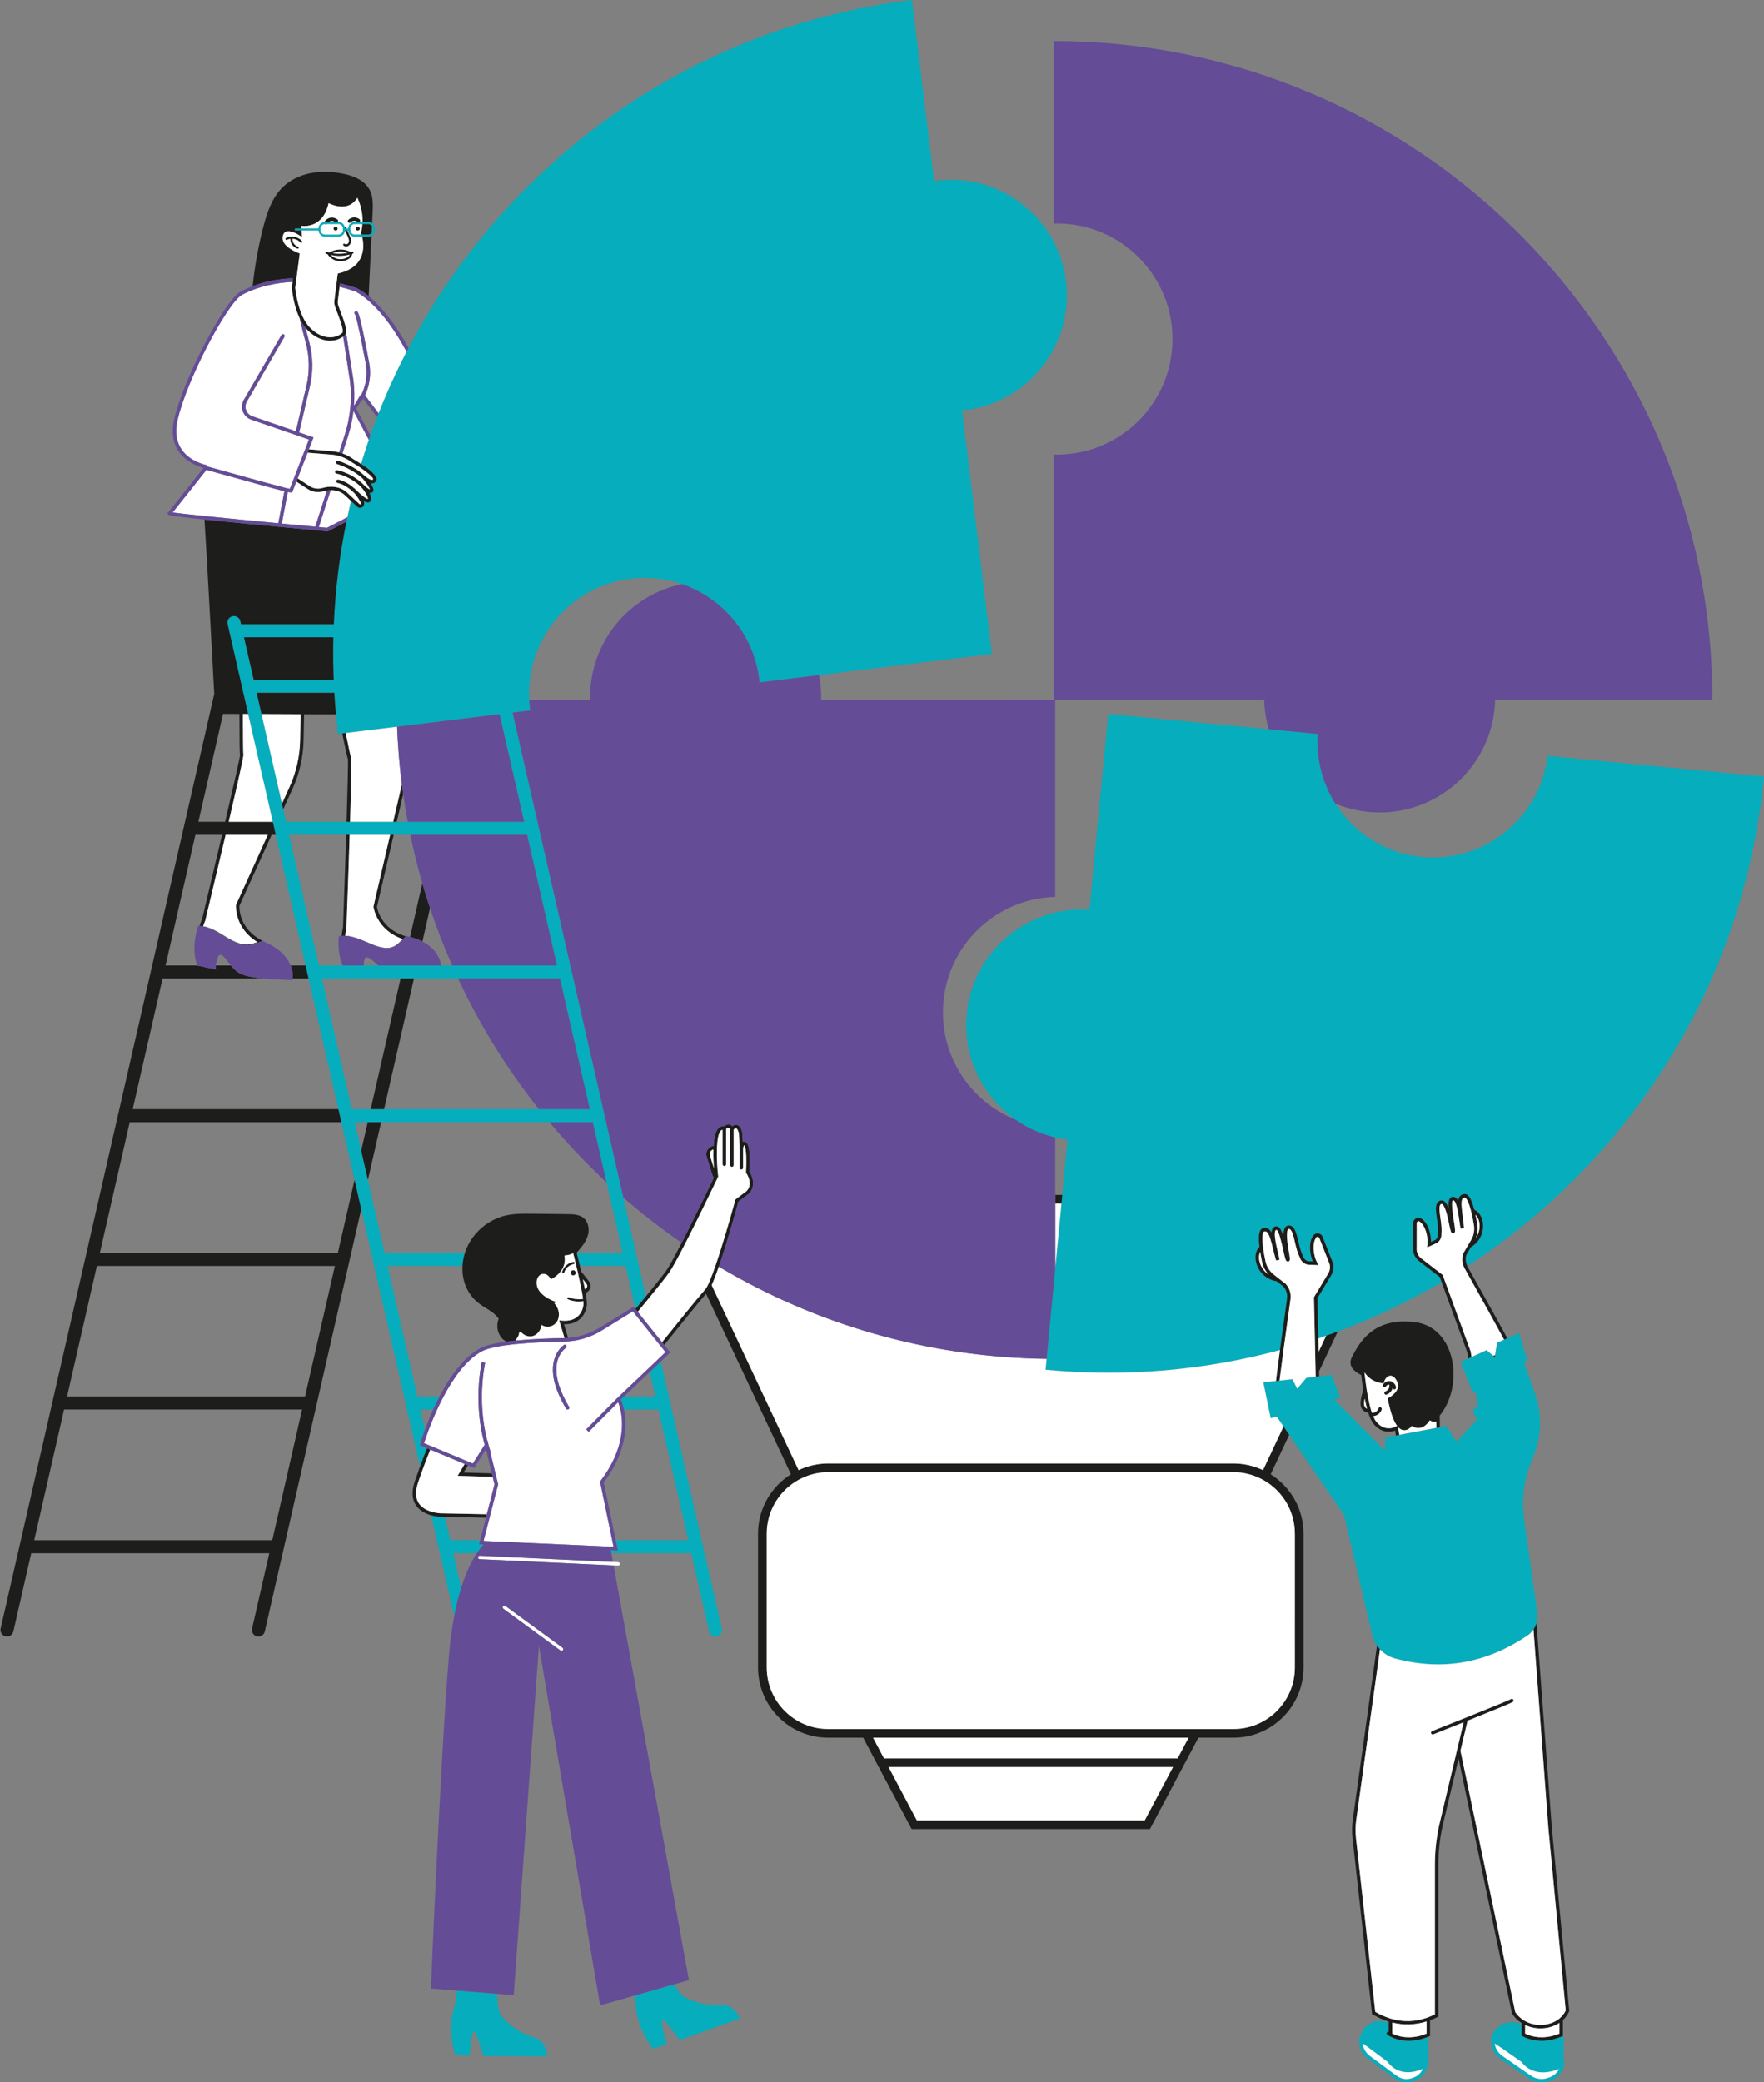 <?xml version="1.0" encoding="UTF-8"?><svg xmlns="http://www.w3.org/2000/svg" xmlns:xlink="http://www.w3.org/1999/xlink" height="421.8" preserveAspectRatio="xMidYMid meet" version="1.0" viewBox="-0.1 -0.0 357.4 421.8" width="357.4" zoomAndPan="magnify"><rect x="-0.1" y="-0.0" width="357.4" height="421.8" fill="#808080" stroke="none"/><g id="change1_1"><path d="M357.285,157.298c-4.021,42.102-27.196,77.753-60.077,99.175 c-0.369-0.729-0.441-1.578-0.201-2.297l0.921-1.562c0.625-0.369,1.179-0.857,1.593-1.461 c0.744-1.089,1.028-2.455,0.778-3.751c-0.17-0.876-0.71-1.946-1.693-2.356 c-0.848-3.262-1.66-3.198-2.01-3.177c-0.375,0.028-0.675,0.177-0.89,0.441 c-0.19,0.233-0.301,0.545-0.354,0.92c-0.281-0.531-0.654-0.838-1.157-0.796 c-0.201,0.021-0.375,0.12-0.505,0.288c-0.289,0.377-0.342,1.115-0.267,2.101 c-0.263-0.732-0.57-1.273-0.964-1.517c-0.223-0.139-0.468-0.177-0.711-0.114 c-1.182,0.309-0.953,1.928-0.71,3.642c0.145,1.019,0.293,2.071,0.194,3.012 c0.027,0.335-0.01,0.955-0.517,1.313l-0.886,0.392c0.012-1.588-0.539-3.797-1.983-4.732 c-0.322-0.208-0.734-0.215-1.075-0.013c-0.364,0.216-0.571,0.611-0.542,1.005l-0.009,5.094 c-0.052,0.974,0.398,1.926,1.204,2.547l4.181,3.23c0.063,0.172,0.194,0.531,0.375,1.027 c-6.682,3.929-13.719,7.291-21.047,10.021c-0.39,0.145-0.783,0.285-1.175,0.427 c-0.388,0.141-0.778,0.278-1.168,0.415c-0.528,0.185-1.056,0.371-1.587,0.55 c-0.083-3.739-0.166-7.445-0.182-8.161l2.785-4.635c0.535-0.891,0.61-1.964,0.207-2.854 l-1.906-4.846c-0.126-0.409-0.468-0.708-0.892-0.778c-0.403-0.066-0.785,0.091-1.015,0.408 c-1.029,1.431-0.727,3.749-0.121,5.257l-0.939-0.038c-0.688-0.163-0.956-0.744-1.081-1.14 c-0.419-0.796-0.669-1.856-0.911-2.882c-0.406-1.72-0.794-3.354-2.024-3.203 c-0.253,0.029-0.471,0.157-0.63,0.37c-0.291,0.387-0.38,1.038-0.351,1.862 c-0.3-0.997-0.629-1.704-1.052-1.96c-0.185-0.11-0.385-0.142-0.582-0.087 c-0.505,0.141-0.738,0.586-0.805,1.208c-0.193-0.349-0.416-0.61-0.689-0.766 c-0.302-0.171-0.639-0.199-1.007-0.089c-0.341,0.105-1.134,0.354-0.728,3.771 c-0.785,0.754-0.901,1.973-0.737,2.872c0.244,1.325,1.023,2.521,2.138,3.282 c0.628,0.428,1.346,0.704,2.091,0.82l1.382,1.081c0.577,0.682,0.837,1.577,0.714,2.457 c-0.611,4.348-1.08,7.744-1.438,10.403c-15.044,4.065-31.058,5.552-47.486,3.983l0.211-2.206 l1.744-18.257l1.26-13.196l0.084-0.881l0.084-0.881l1.068-11.183 c-0.85-0.104-1.683-0.257-2.499-0.448c-2.968-0.694-5.7-1.944-8.091-3.628 c-6.642-4.679-10.659-12.695-9.831-21.363c1.21-12.664,12.279-21.997,24.869-21.131l3.79-39.676 l32.536,3.108l9.929,0.948c-0.362,5.149,0.982,10.047,3.56,14.124 c3.733,5.903,10.056,10.081,17.548,10.797c12.682,1.211,23.945-7.926,25.461-20.472L357.285,157.298z M286.801,413.258c0.812-0.129,1.643-0.369,2.48-0.715v4.998c0,0.3-0.037,0.59-0.094,0.861h-0.009 c-0.023,0.013-0.043,0.021-0.066,0.033l-0.008,0.04c-0.319,1.47-1.384,2.642-2.783,3.065 l-0.027,0.011c-0.461,0.174-0.94,0.26-1.419,0.26c-0.859,0-1.712-0.276-2.436-0.81l-5.41-4.008 c-1.184-0.875-1.842-2.301-1.76-3.815l0.033-0.617l0.166,0.116c0.104-0.55,0.327-1.085,0.677-1.577 l0.009-0.019c1.168-1.649,3.367-2.129,5.114-1.231v1.697c-0.123-0.022-0.25-0.002-0.333,0.102 c-0.121,0.151-0.097,0.372,0.054,0.494c0,0,0.096,0.077,0.279,0.188v0.008l0.17,0.091 c0.005,0.003,0.008,0.005,0.013,0.008c0.001,0,0.001,0,0.002,0.001l0.001,0 c0.084,0.046,0.179,0.094,0.284,0.145c0.735,0.354,1.974,0.792,3.594,0.793 c0.001,0,0.002,0,0.003,0c0.174,0,0.353-0.005,0.535-0.016 c0.003-0,0.007-0.001,0.01-0.001C286.183,413.343,286.491,413.307,286.801,413.258z M286.127,420.88c0.916-0.279,1.659-0.948,2.062-1.822c-4.146,1.783-6.316-0.369-6.898-1.096 c-0.093-0.122-0.158-0.22-0.196-0.279c-0.42-0.318-3.34-2.53-5.118-3.807 c0.117,1.027,0.638,1.956,1.462,2.565l5.41,4.007c0.917,0.677,2.085,0.855,3.134,0.484l0.047-0.047 L286.127,420.88z M316.708,417.831l0.231-0.129l-0.176,0.78c-0.343,1.477-1.482,2.65-2.979,3.072 l-0.026,0.011c-0.488,0.173-0.998,0.257-1.506,0.257c-0.912,0-1.819-0.273-2.589-0.805l-5.786-4.007 c-1.191-0.824-1.877-2.139-1.884-3.558c-0.014-0.009-0.031-0.02-0.045-0.029 c0.007-0.134,0.03-0.267,0.052-0.4l0.027-0.459l0.07,0.045c0.129-0.446,0.334-0.88,0.639-1.283 l0.01-0.019c1.246-1.653,3.594-2.131,5.454-1.224v2.256l0.186,0.1 c0.084,0.046,0.179,0.094,0.284,0.145c0.735,0.354,1.974,0.792,3.594,0.793 c0.001,0,0.002,0,0.003,0c0.174,0,0.353-0.005,0.535-0.016 c0.004-0,0.008-0.001,0.012-0.001c0.304-0.017,0.611-0.053,0.92-0.102 c0.609-0.097,1.229-0.257,1.854-0.476c0.364-0.109,0.737-0.233,1.124-0.388v5.374 C316.712,417.789,316.708,417.81,316.708,417.831z M313.598,420.868 c0.978-0.277,1.771-0.939,2.204-1.804c-4.295,1.741-6.569-0.156-7.366-1.086 c-0.099-0.122-0.169-0.22-0.21-0.279c-0.325-0.231-2.083-1.476-3.749-2.629 c-0.611-0.406-1.213-0.803-1.741-1.144c0.138,0.999,0.684,1.902,1.547,2.499l5.786,4.007 c0.99,0.685,2.254,0.863,3.386,0.484l0.048-0.042L313.598,420.868z M310.597,330.072 c0.116-0.171,0.22-0.349,0.313-0.534c0.119-0.238,0.221-0.484,0.298-0.739 c0.194-0.646,0.257-1.337,0.16-2.027l-2.672-19.112c-0.547-3.909-0.05-7.894,1.439-11.55 l0.482-1.182c1.647-4.044,1.747-8.553,0.28-12.666l-2.234-6.261l0.699-0.404l-1.672-5.535 l-2.395,1.031l-0.323,0.139l-0.324,0.14l-1.446,0.623l-0.382,2.517l-0.058,0.381l-0,0.002 l-0.002-0.002l-0.327-0.275l-1.343-1.129c0,0-1.607,0.745-3.052,1.401 c-0.113,0.051-0.224,0.102-0.334,0.151c-0.114,0.052-0.224,0.101-0.334,0.15 c-0.797,0.358-1.442,0.64-1.56,0.67l2.464,6.151l0.512-0.296l0.643,3.04 c-0.806,0.171-1.225,1.064-0.839,1.792l0.547,1.031l-4.143,4.478l-2.047-3.212l-1.328,0.251 l-0.351,0.066l-0.351,0.066l-2.395,0.452l-1.625,0.307l-3.487,0.658l-0.346,0.065l-0.351,0.066 l-2.147,0.405c0,0-0.049,2.336-0.098,2.628l-10.228-10.304l1.196-0.351l-1.76-4.657l-2.503,0.302 l-0.351,0.042l-0.178,0.021l-0.174,0.021l-0.859,0.103l-1.031,0.124l-0.008,0.001l-1.848,2.197 l-0.968-1.933c0,0-1.258,0.14-2.613,0.286c-0.12,0.013-0.239,0.026-0.359,0.039 c-0.12,0.013-0.24,0.026-0.359,0.038c-1.25,0.133-2.41,0.252-2.565,0.252l1.496,7.293 l1.211-0.355l1.386,2.026l0.577,0.843l0.577,0.844l11.123,16.26l5.659,24.208 c0.191,0.815,0.54,1.566,1.001,2.234c0.095,0.137,0.196,0.268,0.3,0.397 c0.099,0.123,0.198,0.246,0.305,0.361c0.822,0.879,1.88,1.535,3.084,1.856 c9.75,2.597,18.607,0.874,26.818-4.669C309.881,330.958,310.279,330.54,310.597,330.072z M59.583,46.472c0-0.027,0.02-0.046,0.029-0.07c0.031-0.083,0.097-0.15,0.191-0.15h0.475h0.353 h0.353h3.441c0.011-0.68,0.538-1.221,1.204-1.285c0.042-0.004,0.079-0.025,0.123-0.025h0.316h0.503 h0.327h0.821h0.621h0.153c0.65,0,1.168,0.478,1.283,1.096c0.014,0.075,0.044,0.144,0.045,0.223 c0.01-0.002,0.019-0.007,0.028-0.009c0.002-0,0.004-0,0.006-0.001 c0.078-0.013,0.157-0.012,0.236-0.012c0.121-0.001,0.241,0.013,0.358,0.043v-0.009 c0-0.734,0.597-1.331,1.331-1.331h0.537h0.412h0.634h0.358h0.355h0.444 c0.297,0,0.557,0.116,0.778,0.281c0.327,0.243,0.552,0.613,0.552,1.05v0.342 c0,0.489-0.278,0.899-0.672,1.131c-0.197,0.116-0.414,0.2-0.659,0.2h-0.516h-0.363h-0.363h-1.499 c-0.685,0-1.231-0.527-1.303-1.194c-0.059-0.025-0.119-0.043-0.182-0.056 c-0.082-0.017-0.165-0.023-0.249-0.018c-0.077,0.004-0.151,0.018-0.224,0.04 c-0.001,0-0.003,0.001-0.004,0.001c-0.005,0.002-0.011,0.003-0.016,0.005 c-0.058,0.68-0.614,1.222-1.309,1.222h-2.74c-0.706,0-1.273-0.558-1.315-1.253h-3.43h-0.353 h-0.353H60.271h-0.468C59.682,46.692,59.583,46.593,59.583,46.472z M70.889,46.496 c0.064,0.072,0.087,0.173,0.032,0.258c-0.001,0.001-0.003,0.001-0.004,0.002 c0.07,0.422,0.421,0.749,0.862,0.749h1.381h0.368h0.366h0.625c0.282,0,0.523-0.141,0.687-0.347 c0.12-0.152,0.203-0.336,0.203-0.544v-0.342c0-0.168-0.059-0.316-0.14-0.45 c-0.156-0.258-0.427-0.44-0.75-0.44h-0.467H73.696h-0.365h-1.551c-0.491,0-0.891,0.399-0.891,0.891 V46.496z M64.861,46.614c0,0.491,0.399,0.891,0.891,0.891h2.74c0.491,0,0.891-0.399,0.891-0.891 v-0.342c0-0.491-0.399-0.891-0.891-0.891h-2.337h-0.403c-0.006,0-0.01,0.003-0.016,0.003 c-0.484,0.009-0.875,0.402-0.875,0.887V46.614z M200.861,132.469l-35.018,4.281l-12.064,1.475 c-0.006-0.194-0.032-0.404-0.055-0.597c-1.125-9.206-7.451-16.507-15.673-19.322 c-3.243-1.111-6.781-1.524-10.413-1.08c-12.325,1.507-21.237,12.359-20.514,24.602 c0.029,0.492,0.068,0.986,0.129,1.482c0.024,0.192,0.049,0.402,0.09,0.592l-3.595,0.44 l22.453,98.253l4.571,20.001c-0.783,0.956-1.527,1.855-2.119,2.567l-0.007-0.009l-1.994-8.725h-9.267 c-0.263-1.116-0.499-2.068-0.644-2.643h9.306l-3.261-14.272l-2.787-12.194h-8.773H77.117h-1.049 h-1.662h-2.63l1.315,5.755l1.355,5.931l3.378,14.78h16.27c-0.275,0.857-0.446,1.746-0.497,2.643 H78.428l6.044,26.448h4.477c-0.467,0.897-0.895,1.787-1.282,2.643h-2.592l0.93,4.069 c-0.587,1.595-0.915,2.684-0.963,2.844l-0.09,0.303l1.479,0.619 c-0.435,1.071-0.92,2.316-1.43,3.704l-11.911-52.122l-1.355-5.931l-2.671-11.686l-0.604-2.643 l-6.048-26.466l-0.604-2.643l-6.048-26.466l-0.277-1.214l-0.129-0.566l-0.13-0.567l-0.068-0.296 l-4.99-21.835l-0.982-4.296l-0.089-0.391l-0.361-1.578l-0.154-0.674l-0.215-0.94l-0.743-3.251 l-1.163-5.091l-0.168-0.735l-0.024-0.105l-0.265-1.16c-0.163-0.711,0.282-1.42,0.994-1.583 c0.215-0.05,0.428-0.038,0.627,0.014c0.462,0.12,0.842,0.483,0.956,0.98l0.144,0.629h0.512h18.296 c0.311-7.061,1.173-14.007,2.562-20.787c0.03-0.148,0.058-0.296,0.089-0.443 c0.031-0.15,0.067-0.299,0.099-0.448c0.193-0.912,0.392-1.822,0.604-2.728 c0.045-0.191,0.095-0.38,0.141-0.57l0.583,0.539l0.697,0.645c0.144,0.14,0.336,0.213,0.535,0.213 c0.13,0,0.263-0.031,0.387-0.095c0.247-0.126,0.473-0.419,0.462-0.852 c-0.001-0.049,0.008-0.091,0-0.144c-0.014-0.094-0.047-0.202-0.095-0.319 c0.237,0.151,0.458,0.261,0.634,0.294c0.514,0.1,0.729-0.188,0.798-0.315 c0.195-0.363,0.052-0.964-0.276-1.61c0.22,0.045,0.425,0.021,0.598-0.112 c0.086-0.066,0.195-0.19,0.217-0.402c0.038-0.356-0.242-0.91-0.589-1.443 c0.169,0.036,0.335,0.045,0.494,0.016c0.294-0.057,0.525-0.24,0.666-0.529 c0.419-0.857-1.368-2.278-3.08-3.392c0.495-1.64,1.018-3.27,1.574-4.885 c0.052-0.151,0.107-0.301,0.16-0.452c0.053-0.151,0.106-0.301,0.159-0.451 c0.435-1.233,0.886-2.459,1.356-3.676c0.05-0.129,0.098-0.26,0.148-0.389 c0.05-0.129,0.097-0.26,0.148-0.389c1.679-4.268,3.577-8.435,5.675-12.488 c0.064-0.123,0.13-0.245,0.194-0.368c0.065-0.124,0.131-0.248,0.196-0.372 c19.686-37.461,56.813-64.968,101.999-70.492l4.486,36.694c0.208-0.043,0.435-0.071,0.645-0.097 c12.838-1.569,24.516,7.565,26.086,20.402c1.567,12.82-7.567,24.499-20.405,26.068 c-0.21,0.026-0.437,0.053-0.649,0.062L200.861,132.469z M49.327,129.088l0.798,3.492l0.082,0.359 l0.079,0.345l1.006,4.404h9.588h0.353h0.351h5.422h0.361h0.141c-0.016-0.4-0.027-0.799-0.04-1.199 c-0.023-0.732-0.043-1.464-0.054-2.194c-0.002-0.12-0.001-0.239-0.003-0.359 c-0.001-0.122-0.002-0.244-0.003-0.366c-0.014-1.498-0.006-2.993,0.03-4.482H49.327z M119.395,224.678l-6.048-26.466H92.711h-8.942h-1.058h-1.653H65.124l6.048,26.466h3.838h1.058h1.653 h31.353H119.395z M112.744,195.569l-6.048-26.466H90.421h-1.049h-1.661h-4.679h-3.36H79.309h-0.362 h-8.195h-0.359h-0.351H58.472l6.048,26.466h4.798h0.388h0.391h2.798h0.366h0.362h2.947h0.561H77.738 h3.924h1.049h1.662h3.316h1.212h0.364h2.247H112.744z M101.11,144.664l-5.251,0.642l-2.789,0.341 l-10.861,1.328l-0.35,0.043l-0.35,0.043l-1.156,0.141l-10.406,1.272l-0.351,0.043l-0.35,0.043 l-0.853,0.104c-0.162-1.325-0.298-2.647-0.42-3.967c-0.118-1.276-0.215-2.549-0.296-3.821 c-0.012-0.182-0.021-0.364-0.032-0.546h-0.081h-5.986h-0.352h-0.353h-8.975l0.984,4.307l4.148,18.151 l0.13,0.567l0.129,0.566l0.58,2.54h12.257h0.352h0.358h8.727h0.362h0.362h2.229h5.799h1.057 h1.653h15.067L101.11,144.664z M143.572,330.473c0.14,0.613,0.684,1.028,1.287,1.028 c0.097,0,0.196-0.012,0.295-0.034c0.711-0.162,1.156-0.871,0.994-1.582l-12.362-54.097l-2.227,2.118 l1.136,4.971h-6.363l-0.649,0.617c0.151,0.345,0.419,1.041,0.63,2.025h6.985l6.048,26.466h-14.69 l0.429,2.072l-1.431-0.064l0.115,0.634h16.181L143.572,330.473z M91.124,311.985l-1.081-4.729 l-0.932-0.019c-0.068-0.002-0.873-0.031-1.852-0.306l4.667,20.424 c0.415-2.184,0.894-4.073,1.406-5.709l-1.604-7.019h4.781c0.508-0.762,0.983-1.343,1.396-1.783 l-0.938-0.042l0.211-0.817H91.124z M108.095,412.702c-2.597-0.591-6.729-3.545-7.142-5.494 c-0.205-0.969-0.309-2.274-0.36-3.341l-8.077-0.644l-0.416,2.981c0,0-1.83,3.84,0,10.043 l2.951,0.177c0,0,0.354-5.376,0.944-4.904c0.59,0.473,1.83,4.963,1.83,4.963l12.926,0.059 C110.751,416.542,110.692,413.292,108.095,412.702z M145.987,406.162 c-2.642,0.335-7.536-1.025-8.592-2.716c-0.274-0.439-0.554-0.974-0.817-1.526l-8.125,2.306 l0.281,1.309c0,0-0.404,4.235,3.44,9.436l2.833-0.844c0,0-1.509-5.172-0.792-4.93 c0.716,0.242,3.419,4.036,3.419,4.036l12.164-4.372C149.798,408.86,148.63,405.827,145.987,406.162z" fill="#06ADBC"/></g><g id="change2_1"><path d="M314.329,370.375l-3.121-41.577c-0.077,0.256-0.179,0.501-0.298,0.739 c-0.092,0.185-0.196,0.363-0.313,0.534l3.029,40.363l3.509,36.801 c-0.155,0.35-0.365,0.671-0.609,0.969c-0.099,0.121-0.207,0.236-0.319,0.348 c-0.111,0.11-0.223,0.219-0.345,0.32c-0.857,0.701-1.991,1.158-3.264,1.27 c-1.337,0.124-2.616-0.162-3.692-0.757c-0.118-0.065-0.239-0.127-0.352-0.2 c-0.123-0.079-0.237-0.17-0.353-0.258c-0.502-0.381-0.947-0.832-1.296-1.364 c-0.422-1.986-10.632-50.677-11.106-52.937l1.448-6.078c4.897-1.96,9.017-3.641,9.196-3.82 c0.138-0.137,0.159-0.378,0.021-0.516c-0.136-0.137-0.34-0.156-0.476-0.019 c-0.325,0.2-4.496,1.892-9.057,3.719c-0.068,0.027-0.136,0.054-0.204,0.082 c-2.286,0.915-4.654,1.857-6.68,2.66c-0.181,0.071-0.27,0.276-0.197,0.457 c0.055,0.138,0.188,0.223,0.327,0.223c0.043,0,0.087-0.008,0.13-0.025 c2.006-0.794,4.12-1.634,6.138-2.44l-1.349,5.664c-0.001,0.005-0.003,0.01-0.004,0.016 l-3.454,14.506c-0.678,2.85-1.021,5.777-1.021,8.703v30.292c-0.334,0.161-0.666,0.286-0.999,0.418 c-0.113,0.045-0.226,0.1-0.338,0.142c-0.117,0.043-0.235,0.086-0.352,0.126 c-2.337,0.794-4.642,0.864-6.955,0.23c-0.117-0.032-0.235-0.05-0.352-0.086s-0.235-0.085-0.353-0.125 c-0.907-0.305-1.815-0.704-2.728-1.228l-3.903-35.153c-0.138-1.25-0.12-2.514,0.053-3.756 l4.804-34.521c-0.108-0.115-0.206-0.239-0.305-0.361c-0.104-0.129-0.206-0.26-0.3-0.397 l-4.896,35.181c-0.182,1.301-0.2,2.623-0.055,3.932l3.942,35.504l0.151,0.09 c1.074,0.631,2.153,1.116,3.236,1.455v0.349v1.697c-0.123-0.022-0.25-0.002-0.333,0.102 c-0.121,0.151-0.097,0.372,0.054,0.494c0,0,0.096,0.077,0.279,0.188v0.008l0.17,0.091 c0.005,0.003,0.008,0.005,0.013,0.008c0.001,0,0.001,0,0.002,0.001l0.001,0 c0.673,0.364,2.026,0.937,3.877,0.937c0.001,0,0.002,0,0.003,0 c0.174,0,0.353-0.005,0.535-0.016c0.003-0,0.007-0.001,0.01-0.001 c0.304-0.017,0.612-0.053,0.922-0.102c0.812-0.129,1.643-0.369,2.48-0.715 c0.046-0.019,0.091-0.033,0.137-0.052l0.215-0.092v-3.17c0.498-0.187,0.997-0.395,1.494-0.644 l0.195-0.098V377.759c0-2.871,0.337-5.744,1.002-8.54l3.092-12.984 c1.855,8.852,10.735,51.195,10.813,51.545l0.047,0.113c0.496,0.773,1.158,1.406,1.924,1.894v0.298 v2.256l0.186,0.1c0.672,0.364,2.026,0.937,3.878,0.937c0.001,0,0.002,0,0.003,0 c0.174,0,0.353-0.005,0.535-0.016c0.004-0,0.008-0.001,0.012-0.001 c0.304-0.017,0.611-0.053,0.92-0.102c0.609-0.097,1.229-0.257,1.854-0.476 c0.254-0.089,0.508-0.182,0.764-0.291l0.215-0.092v-3.211c0.54-0.5,0.973-1.091,1.253-1.761 l0.034-0.081L314.329,370.375z M315.862,411.932c-1.018,0.411-2.02,0.648-2.992,0.715 c-0.039,0.003-0.079,0.01-0.117,0.012c-0.159,0.009-0.311,0.009-0.463,0.009 c-0.221,0.001-0.435-0.006-0.64-0.022c-0.016-0.001-0.033-0.001-0.049-0.003 c-0.271-0.022-0.527-0.056-0.768-0.1c-0.046-0.008-0.089-0.018-0.134-0.027 c-0.223-0.045-0.434-0.095-0.629-0.152c-0.018-0.005-0.037-0.01-0.055-0.015 c-0.21-0.063-0.399-0.13-0.573-0.198c-0.032-0.013-0.064-0.025-0.095-0.038 c-0.163-0.067-0.315-0.134-0.442-0.197v-1.215v-0.431v-0.091c0.33,0.158,0.675,0.287,1.032,0.392 c0.653,0.192,1.341,0.304,2.053,0.304c0.222,0,0.444-0.01,0.669-0.029 c1.206-0.106,2.306-0.493,3.202-1.093V411.932z M288.928,411.932 c-1.017,0.411-2.019,0.648-2.991,0.715c-0.039,0.003-0.079,0.01-0.117,0.012 c-0.16,0.009-0.311,0.009-0.463,0.009c-0.221,0.001-0.435-0.006-0.64-0.022 c-0.016-0.001-0.033-0.001-0.049-0.003c-0.272-0.022-0.528-0.056-0.769-0.1 c-0.045-0.008-0.087-0.018-0.131-0.026c-0.225-0.045-0.437-0.096-0.633-0.153 c-0.017-0.005-0.035-0.009-0.051-0.014c-0.211-0.063-0.4-0.13-0.574-0.199 c-0.032-0.013-0.063-0.025-0.093-0.038c-0.163-0.067-0.316-0.134-0.443-0.197v-1.215v-0.431v-0.429 v-0.165c2.31,0.589,4.634,0.517,6.955-0.219V411.932z M275.694,278.532 c0.111,0.997,0.248,2.055,0.414,3.105c-0.253,0.701-0.444,1.421-0.518,2.162 c-0.045,0.45-0.061,0.974,0.173,1.449c0.193,0.394,0.562,0.7,1.014,0.842 c0.108,0.034,0.218,0.038,0.328,0.051c0.312,0.977,0.674,1.782,1.091,2.291 c1.621,1.973,3.513,1.644,4.371,1.351c0.056,0.412,0.102,0.724,0.145,0.99l0.351-0.066l0.346-0.065 c-0.053-0.328-0.111-0.719-0.164-1.111c-0.013-0.099-0.028-0.199-0.04-0.296l-0.019-0.139 c0.318,0.342,0.658,0.543,1.02,0.605c0.063,0.011,0.122,0.01,0.183,0.012 c0.144-0.002,0.281-0.025,0.421-0.043c0.515-0.138,0.917-0.536,1.149-0.822 c0.096,0.062,0.193,0.107,0.289,0.156c0.05,0.025,0.099,0.059,0.149,0.08 c0.438,0.188,0.877,0.234,1.316,0.134c0.925-0.21,1.569-1.024,1.88-1.51 c0.304,0.201,0.592,0.302,0.864,0.312c0.11,0.004,0.218-0.002,0.322-0.029 c0.04-0.011,0.077-0.022,0.113-0.036c0.004,0.553,0.013,0.959,0.025,1.271l0.351-0.066 l0.351-0.066c-0.016-0.549-0.025-1.273-0.025-1.954l-0-0.404 c4.958-5.991,3.346-17.898-5.032-18.919c-8.384-1.022-11.163,4.04-12.723,7.009 C272.825,276.75,274.435,277.935,275.694,278.532z M282.354,289.12 c-0.661,0.247-2.218,0.567-3.614-1.134c-0.214-0.26-0.42-0.65-0.62-1.123 c0.784-0.057,1.513-0.616,1.73-1.374c0.053-0.188-0.056-0.382-0.242-0.436 c-0.188-0.053-0.383,0.055-0.436,0.242c-0.142,0.498-0.657,0.885-1.177,0.885 c-0.005,0-0.013-0.001-0.016-0.001c-0.038,0-0.074,0.01-0.108,0.022 c-0.014-0.04-0.027-0.079-0.041-0.119c-0.037-0.111-0.075-0.208-0.112-0.327 c-0.034-0.11-0.066-0.237-0.099-0.354c-0.245-0.861-0.473-1.898-0.681-3.088 c-0.036-0.207-0.074-0.398-0.109-0.614c-0.041-0.256-0.079-0.537-0.118-0.805 c-0.095-0.647-0.184-1.33-0.268-2.049c-0.029-0.251-0.061-0.487-0.089-0.746 c-0.005-0.038-0.009-0.076-0.013-0.114c1.403,2.109,3.598,2.205,3.625,2.205l0.267,0.009l0.08-0.255 c0.232-0.737,0.721-1.237,1.245-1.271c0.525-0.056,1.037,0.409,1.415,1.218 c0.868,1.857-1.592,3.183-1.697,3.238l-0.232,0.123l0.051,0.258 c0.027,0.134,0.055,0.257,0.083,0.386c0.016,0.078,0.033,0.156,0.05,0.232 c0.489,2.24,1.059,3.801,1.726,4.69l-0.274,0.157C282.66,288.986,282.541,289.05,282.354,289.12z M276.395,284.938c-0.155-0.315-0.141-0.717-0.104-1.068c0.02-0.199,0.072-0.392,0.106-0.588 c0.142,0.728,0.301,1.429,0.477,2.076C276.663,285.264,276.486,285.124,276.395,284.938z M280.843,282.503c-0.038,0.014-0.078,0.021-0.117,0.021c-0.145,0-0.281-0.091-0.332-0.235 c-0.064-0.183,0.031-0.384,0.215-0.449c0.137-0.048,0.261-0.13,0.373-0.226 c0.134-0.114,0.248-0.25,0.321-0.408c0.048-0.105,0.062-0.222,0.077-0.338 c0.008-0.058,0.022-0.111,0.022-0.17c-0.001-0.077-0.024-0.151-0.039-0.226 c-0.214-0.004-0.431,0.094-0.57,0.26c-0.024,0.029-0.053,0.053-0.071,0.086 c-0.099,0.169-0.314,0.228-0.48,0.133c-0.169-0.097-0.229-0.312-0.133-0.48 c0.3-0.528,0.948-0.808,1.536-0.677c0.003,0.001,0.007-0,0.01,0.001 c0.002,0,0.003,0.002,0.005,0.002c0.095,0.001,0.186,0.036,0.252,0.106 c0.461,0.216,0.801,0.667,0.831,1.182c0.012,0.194-0.137,0.36-0.331,0.372 c-0.007,0-0.014,0.001-0.021,0.001c-0.17,0-0.302-0.128-0.333-0.293 c-0.028,0.115-0.065,0.229-0.115,0.338C281.728,281.966,281.328,282.331,280.843,282.503z M302.76,274.891 l-0.327-0.275c0.131-0.036,0.26-0.071,0.387-0.106l-0.058,0.381l-0,0.002L302.76,274.891z M287.425,255.451l4.181,3.23c0.063,0.172,0.194,0.531,0.375,1.027 c1.253,3.431,4.914,13.46,5.208,14.241l0.181,1.24c0.11-0.049,0.219-0.099,0.334-0.15 c0.11-0.05,0.221-0.1,0.334-0.151l-0.158-1.078l-0.021-0.077 c-0.136-0.347-4.037-11.033-5.262-14.389c-0.221-0.607-0.356-0.976-0.365-0.999l-0.035-0.096 l-4.343-3.354c-0.622-0.48-0.97-1.211-0.93-1.971l0.009-5.138 c-0.014-0.183,0.093-0.312,0.196-0.374c0.032-0.02,0.097-0.051,0.175-0.051 c0.05,0,0.104,0.013,0.159,0.049c1.2,0.776,1.813,3.034,1.633,4.655l-0.068,0.608l2.03-0.902 c0.626-0.434,0.944-1.156,0.874-1.916c0.108-0.961-0.047-2.059-0.197-3.12 c-0.188-1.333-0.384-2.711,0.19-2.861c0.04-0.01,0.088-0.015,0.162,0.031 c0.649,0.402,1.154,2.826,1.425,4.129c0.283,1.358,0.353,1.649,0.62,1.768l0.197,0.071l0.156-0.093 c0.319-0.19,0.271-0.571-0.009-2.336c-0.176-1.109-0.644-4.056-0.213-4.309 c0.01-0.001,0.019-0.002,0.027-0.002c0.689,0,1.07,2.677,1.276,4.124 c0.086,0.61,0.167,1.173,0.257,1.603l0.696-0.099c-0.064-0.843-0.17-1.649-0.272-2.43 c-0.208-1.583-0.404-3.078,0.002-3.577c0.057-0.07,0.16-0.165,0.396-0.183 c0.003-0.001,0.007-0.001,0.01-0.001c0.233,0,0.696,0.573,1.205,2.431 c0.05,0.184,0.101,0.383,0.152,0.593c0,0.001,0.001,0.003,0.001,0.004 c0.169,0.695,0.34,1.529,0.508,2.541c0.174,1.043-0.025,2.117-0.561,3.024l-0.536,0.913 l-0.331,0.565l-0.258,0.44l-0.469,0.799c-0.338,0.987-0.244,2.067,0.245,2.982 c0.013,0.024,0.018,0.05,0.032,0.074c3.673,6.536,6.467,11.578,8.001,14.432l0.324-0.14 l0.323-0.139c-1.243-2.334-3.598-6.604-8.036-14.499c-0.021-0.038-0.032-0.081-0.051-0.12 c-0.369-0.729-0.441-1.578-0.201-2.297l0.921-1.562c0.625-0.369,1.179-0.857,1.593-1.461 c0.744-1.089,1.028-2.455,0.778-3.751c-0.17-0.876-0.71-1.946-1.693-2.356 c-0.848-3.262-1.66-3.198-2.01-3.177c-0.375,0.028-0.675,0.177-0.89,0.441 c-0.19,0.233-0.301,0.545-0.354,0.92c-0.281-0.531-0.654-0.838-1.157-0.796 c-0.201,0.021-0.375,0.12-0.505,0.288c-0.289,0.377-0.342,1.115-0.267,2.101 c-0.263-0.732-0.57-1.273-0.964-1.517c-0.223-0.139-0.468-0.177-0.711-0.114 c-1.182,0.309-0.953,1.928-0.71,3.642c0.145,1.019,0.293,2.071,0.194,3.012 c0.027,0.335-0.01,0.955-0.517,1.313l-0.886,0.392c0.012-1.588-0.539-3.797-1.983-4.732 c-0.322-0.208-0.734-0.215-1.075-0.013c-0.364,0.216-0.571,0.611-0.542,1.005l-0.009,5.094 C286.169,253.878,286.62,254.83,287.425,255.451z M298.939,250.754 c-0.001,0.002-0.003,0.004-0.005,0.006c0.334-0.864,0.439-1.809,0.285-2.734 c-0.125-0.75-0.25-1.403-0.377-1.981c0.398,0.384,0.66,0.953,0.764,1.491 C299.818,248.631,299.568,249.834,298.939,250.754z M59.264,56.359 c-3.557,0.151-6.326,0.903-8.178,1.598c0.421-4.02,1.128-8.011,2.139-11.925 c0.755-2.925,1.746-5.932,3.89-8.059c1.513-1.5,3.517-2.455,5.604-2.884 c2.087-0.429,4.256-0.351,6.353,0.022c2.275,0.405,4.707,1.335,5.755,3.395 c0.702,1.38,0.645,3.007,0.572,4.554c-0.034,0.721-0.068,1.441-0.102,2.162 c-0.221-0.165-0.482-0.281-0.778-0.281h-0.444h-0.355h-0.358c0.061-2.176-0.63-4.005-1.048-4.895 c-0.501,0.831-1.173,1.379-2.002,1.635c-1.492,0.46-3.076-0.166-3.827-0.538 c-0.403,1.834-1.206,3.149-2.392,3.914c-1.201,0.775-2.472,0.771-3.135,0.695l0.025,0.499h-0.353 h-0.353h-0.475c-0.094,0-0.16,0.067-0.191,0.15c-0.009,0.024-0.029,0.043-0.029,0.07 c0,0.122,0.099,0.22,0.22,0.22h0.468h0.029h0.353h0.353l0.066,1.328l-0.584-0.392 c-0.452-0.304-1.803-1.027-2.62-0.719c-0.324,0.122-0.541,0.403-0.661,0.858 c-0.565,2.128,3.119,3.458,3.156,3.471l0.27,0.095l-0.66,5.007l-0.049,0.37l-0.048,0.367l-0.158,1.198 c0.004,0,0.138,1.569,0.638,3.418c0.164,0.607,0.368,1.24,0.621,1.863 c0.095,0.233,0.196,0.463,0.305,0.69c0.373,0.778,0.826,1.507,1.389,2.084 c2.395,2.456,5.12,2.416,6.574,1.108c0.035-0.032,0.048-0.096,0.065-0.155 c0.011-0.037,0.027-0.066,0.031-0.112c0.072-0.756-0.669-2.698-1.055-3.706 c-0.228-0.596-0.425-1.111-0.544-1.509c-0.008-0.027-0.008-0.055-0.015-0.082 c-0.082-0.313-0.11-0.638-0.07-0.969l0.368-2.987l0.043-0.351l0.044-0.354l0.222-1.803 l0.237-0.057c2.119-0.513,3.575-1.501,4.329-2.938c0.861-1.64,0.612-3.491,0.379-4.469h0.363h0.363 h0.516c0.245,0,0.462-0.084,0.659-0.2c-0.193,4.081-0.386,8.162-0.579,12.242 c-1.469-1.205-2.418-1.607-2.513-1.646c-1.131-0.385-2.224-0.698-3.287-0.961l-0.044,0.354 l-0.043,0.352l-0.358,2.903c-0.032,0.263-0.012,0.52,0.062,0.763 c0.012,0.039,0.028,0.086,0.042,0.129c0.116,0.361,0.294,0.83,0.485,1.33 c0.697,1.821,1.198,3.258,1.069,4.123c-0.036,0.241-0.122,0.436-0.266,0.583 c-0.012,0.012-0.017,0.03-0.03,0.042c-0.052,0.047-0.116,0.082-0.171,0.127 c-0.037,0.03-0.077,0.057-0.116,0.085c-0.715,0.535-1.618,0.858-2.626,0.858 c-1.462,0-3.119-0.651-4.638-2.209c-0.128-0.132-0.247-0.275-0.365-0.419 c-0.196-0.238-0.382-0.487-0.552-0.752c-0.165-0.257-0.315-0.527-0.457-0.801 c-0.06-0.115-0.118-0.231-0.173-0.348c-0.444-0.935-0.771-1.926-1.007-2.841 c-0.464-1.797-0.585-3.286-0.595-3.405l0.151-1.153l0.048-0.37L59.264,56.359z M72.818,46.332 c-0.012,0.221-0.211,0.389-0.445,0.375c-0.233-0.014-0.412-0.204-0.4-0.425 c0.012-0.221,0.211-0.389,0.445-0.375S72.83,46.111,72.818,46.332z M72.823,44.889 c-0.024,0.031-0.063,0.032-0.094,0.053h-0.412c-0.193-0.148-0.439-0.227-0.683-0.211 c-0.003,0-0.005-0.001-0.008-0.001c-0.003,0-0.005,0.002-0.008,0.002 c-0.247,0.018-0.487,0.128-0.659,0.306c-0.069,0.071-0.161,0.107-0.253,0.107 c-0.088,0-0.177-0.033-0.245-0.1c-0.14-0.135-0.144-0.358-0.008-0.498 c0.294-0.303,0.705-0.493,1.126-0.521c0.418-0.027,0.853,0.105,1.185,0.367 C72.917,44.514,72.943,44.735,72.823,44.889z M75.269,45.822c-0.021,0.446-0.042,0.891-0.063,1.336 c-0.163,0.206-0.404,0.347-0.687,0.347h-0.625h-0.366h-0.368c-0.047-0.155-0.081-0.247-0.083-0.252 l-0.041-0.107l0.03-0.11c0.152-0.566,0.224-1.116,0.264-1.653h0.365h0.356h0.467 C74.842,45.382,75.113,45.564,75.269,45.822z M85.481,190.718c-0.695-0.36-1.525-0.676-2.498-0.932 l2.483-10.865c0.488,1.69,1.01,3.365,1.562,5.027L85.481,190.718z M79.924,166.461h-0.362 l1.758-7.556c0.042,0.325,0.092,0.646,0.136,0.97c0.044,0.324,0.09,0.648,0.136,0.971l-1.306,5.614 H79.924z M213.698,242.919l-0-0.881h1.43l-0.084,0.881l-0.084,0.881h-1.261L213.698,242.919z M75.576,183.594l3.371-14.49h0.362h0.362l-3.394,14.586c0.086,0.554,0.881,4.515,5.865,5.986 l-0.04,0.033c-0.09,0.075-0.175,0.163-0.263,0.242c-0.1,0.09-0.2,0.181-0.298,0.275 c-5.336-1.796-5.966-6.461-5.972-6.511C75.564,183.675,75.567,183.634,75.576,183.594z M70.835,166.461 h-0.358h-0.352c0.211-6.907,0.342-12.29,0.256-12.764c-0.135-0.354-0.393-1.513-1.136-5.137 l0.35-0.043l0.351-0.043c0.53,2.587,0.976,4.707,1.081,4.959 C71.075,153.485,71.225,153.675,70.835,166.461z M70.394,169.103h0.359 c-0.151,4.722-0.363,10.856-0.66,18.872c-0.01,0.067-0.154,0.672-0.248,1.572 c-0.119-0.005-0.238-0.01-0.356-0.007c-0.121,0.003-0.239,0.018-0.357,0.03 c0.098-1.007,0.26-1.662,0.267-1.695c0.207-5.676,0.449-12.623,0.644-18.772H70.394z M71.519,51.119 c-0.04-0.115-0.164-0.177-0.28-0.136c-0.086,0.03-0.18,0.041-0.267,0.067 c-1.338-0.72-3.013-0.689-4.325,0.077c-0.172-0.044-0.349-0.069-0.516-0.125 c-0.117-0.041-0.24,0.023-0.279,0.139s0.024,0.24,0.139,0.279c0.109,0.036,0.223,0.05,0.333,0.082 l-0.043,0.029c0.418,0.622,1.073,1.092,1.797,1.288c0.267,0.072,0.543,0.108,0.821,0.108 c0.476,0,0.954-0.105,1.381-0.311c0.562-0.271,0.92-0.692,0.981-1.157l-0.079-0.01 c0.066-0.021,0.135-0.028,0.2-0.051C71.498,51.359,71.559,51.234,71.519,51.119z M67.537,51.205 c0.852-0.295,1.807-0.301,2.66-0.01c0.029,0.01,0.06,0.017,0.089,0.028 c-0.974,0.2-1.992,0.23-2.979,0.065C67.383,51.256,67.461,51.232,67.537,51.205z M70.089,52.22 c-0.581,0.281-1.272,0.344-1.896,0.174c-0.47-0.128-0.905-0.389-1.246-0.74 c0.566,0.117,1.137,0.197,1.713,0.197c0.713,0,1.419-0.118,2.11-0.298 C70.636,51.907,70.266,52.135,70.089,52.22z M74.321,190.87c0.493,0.215,0.99,0.431,1.483,0.623 c-0.634-0.23-1.276-0.504-1.913-0.782l-0.228-0.099c-0.22-0.096-0.452-0.192-0.69-0.286 c0.392,0.143,0.773,0.294,1.124,0.447L74.321,190.87z M76.137,97.354 c-0.141,0.289-0.372,0.472-0.666,0.529c-0.158,0.03-0.325,0.021-0.494-0.016 c0.347,0.533,0.627,1.087,0.589,1.443c-0.022,0.212-0.13,0.336-0.217,0.402 c-0.172,0.132-0.377,0.157-0.598,0.112c0.329,0.646,0.472,1.248,0.276,1.61 c-0.069,0.127-0.284,0.416-0.798,0.315c-0.176-0.034-0.397-0.144-0.634-0.294 c0.048,0.117,0.081,0.225,0.095,0.319c0.008,0.053-0.002,0.095-0,0.144 c0.011,0.434-0.215,0.726-0.462,0.852c-0.124,0.063-0.257,0.095-0.387,0.095 c-0.199,0-0.392-0.073-0.535-0.213l-0.697-0.645l-0.583-0.539l-1.403-1.299 c-0.687-0.59-1.685-0.902-2.722-0.887c-0.126,0.002-0.252,0.012-0.378,0.024 c-0.129,0.012-0.258,0.028-0.386,0.051c-0.124,0.022-0.249,0.042-0.372,0.073l-0.479,0.123 c-0.066,0.017-0.134,0.016-0.201,0.03c-0.977,0.195-1.997,0.017-2.831-0.527l-2.309-1.507 c0.042-0.109,0.086-0.221,0.131-0.336c0.043-0.11,0.086-0.221,0.13-0.335l2.433,1.589 c0.727,0.474,1.629,0.622,2.471,0.405l0.079-0.02l0.4-0.103c0.262-0.067,0.525-0.11,0.788-0.139 c0.126-0.014,0.252-0.019,0.378-0.024c0.078-0.003,0.156-0.015,0.233-0.015 c0.047,0,0.091,0.01,0.138,0.011c1.122,0.029,2.185,0.391,2.966,1.062l1.127,1.043l1.382,1.279 l0.191,0.176c0.021,0.021,0.067,0.027,0.116,0.002c0.077-0.039,0.088-0.122,0.086-0.195 c-0-0.024,0.003-0.051,0-0.07c-0.054-0.363-0.787-1.393-1.299-2.019 c-0.075-0.076-0.147-0.134-0.221-0.205c-1.683-1.599-3.132-1.822-3.147-1.824 c-0.192-0.025-0.329-0.202-0.304-0.394c0.024-0.193,0.2-0.333,0.392-0.305 c0.067,0.008,1.518,0.218,3.254,1.745c0.176,0.155,0.352,0.31,0.533,0.493 c0,0,0.001,0,0.001,0.001c0.665,0.656,1.774,1.614,2.16,1.688 c0.061,0.013,0.088,0.006,0.088,0.006c0.052-0.182-0.36-1.299-1.371-2.399 c-0.05-0.052-0.095-0.099-0.136-0.144c-0.32-0.3-0.643-0.564-0.961-0.8 c-0.199-0.148-0.396-0.282-0.591-0.408c-0.566-0.364-1.102-0.636-1.574-0.837 c-1.007-0.429-1.713-0.54-1.726-0.542c-0.037-0.005-0.07-0.021-0.102-0.037 c-0.133-0.065-0.218-0.207-0.196-0.363c0.028-0.193,0.204-0.325,0.399-0.298 c0.001,0,0.006,0.001,0.008,0.001c0.133,0.02,1.944,0.316,3.98,1.756 c0.412,0.292,0.833,0.626,1.251,1.019c0.002,0.002,0.001,0.005,0.003,0.008 c0.002,0.002,0.006,0.001,0.008,0.004c0.042,0.043,0.084,0.087,0.125,0.132 c0.477,0.489,1.03,0.909,1.285,0.979c-0.094-0.372-0.718-1.32-1.447-2.181 c-0.326-0.298-0.66-0.567-0.993-0.814c-1.596-1.18-3.18-1.795-3.852-2.022 c-0.203-0.068-0.324-0.103-0.336-0.106c-0-0-0.003-0.001-0.003-0.001 c-0.16-0.043-0.258-0.192-0.254-0.351c0.001-0.027-0.002-0.054,0.005-0.081 c0.012-0.043,0.033-0.08,0.057-0.114c0.084-0.115,0.232-0.174,0.374-0.135 c0.005,0.001,0.022,0.006,0.036,0.01c0.054,0.015,0.167,0.049,0.336,0.105 c0.688,0.229,2.233,0.824,3.844,1.973c0.422,0.301,0.848,0.638,1.265,1.019 c0.001,0.001,0.003,0.001,0.005,0.002c0.391,0.353,1.101,0.823,1.447,0.751 c0.054-0.01,0.112-0.035,0.166-0.146c0.042-0.329-1.094-1.317-2.66-2.369 c-0.505-0.339-1.054-0.685-1.625-1.019c-0.661-0.504-1.384-0.878-2.142-1.144 c-0.111-0.039-0.224-0.069-0.337-0.103c-0.113-0.034-0.223-0.075-0.337-0.103 c-0.399-0.099-0.804-0.175-1.217-0.209l-1.028-0.084l-3.933-0.323 c0.045-0.117,0.09-0.231,0.133-0.343c0.046-0.117,0.09-0.231,0.133-0.342l3.766,0.309l0.987,0.081 c0.468,0.038,0.925,0.127,1.375,0.242c0.114,0.029,0.224,0.069,0.337,0.103 c0.113,0.034,0.226,0.064,0.337,0.103c0.829,0.288,1.615,0.692,2.318,1.231 c0.435,0.253,0.938,0.558,1.446,0.889C74.768,95.076,76.556,96.498,76.137,97.354z M257.348,298.632 l3.757-7.992l-0.577-0.844l-0.577-0.843l-4.153,8.834c-1.826-0.855-3.854-1.347-6-1.347h-82.098 c-2.146,0-4.174,0.492-6,1.346l-17.613-37.467c0.439-0.946,0.938-2.26,1.452-3.743 c1.606-4.631,3.355-10.904,3.869-12.776c0.049-0.178,0.088-0.32,0.113-0.413l0.623-0.468 l1.171-0.881l0.303-0.228c1.455-1.481,0.76-3.511,0.137-4.472c0.061-1.026,0.232-4.796-0.468-5.709 c-0.315-0.41-0.609-0.436-0.804-0.382c-0.031,0.008-0.061,0.02-0.089,0.032l-0.088-1.718 c-0.204-1.009-0.557-1.562-1.08-1.69c-0.382-0.094-0.728,0.079-0.967,0.26 c-0.226-0.256-0.467-0.344-0.653-0.368c-0.449-0.06-0.843,0.213-1.053,0.399 c-0.368-0.062-0.707,0.031-0.992,0.267c-0.69,0.572-0.986,2.051-1.088,3.697 c-0.099,0.012-0.198,0.03-0.297,0.061c-0.43,0.135-0.782,0.431-0.991,0.83 c-0.208,0.4-0.249,0.858-0.113,1.288l1.167,3.712c0.062,0.199,0.162,0.379,0.288,0.538 c-0.302,0.629-0.909,1.888-1.686,3.482c-0.138,0.283-0.282,0.578-0.43,0.881 c-0.14,0.286-0.284,0.581-0.431,0.881c-0.896,1.829-1.914,3.888-2.907,5.855 c-0.169,0.335-0.338,0.669-0.505,0.997c-0.171,0.337-0.34,0.667-0.507,0.993 c-0.017,0.034-0.035,0.067-0.052,0.101c-1.362,2.651-2.555,4.862-3.134,5.662 c-0.866,1.196-2.552,3.291-4.106,5.188c-0.783,0.956-1.527,1.855-2.119,2.567l0.225,0.281l0.225,0.281 c0.52-0.626,1.17-1.41,1.867-2.259c1.649-2.008,3.539-4.347,4.478-5.643 c0.574-0.792,1.7-2.864,2.995-5.371c0.051-0.099,0.103-0.199,0.154-0.3 c0.117-0.227,0.235-0.457,0.354-0.69c0.167-0.327,0.336-0.659,0.506-0.995 c1.129-2.23,2.306-4.61,3.312-6.667c0.147-0.301,0.291-0.596,0.43-0.881 c0.148-0.303,0.292-0.599,0.429-0.881c0.643-1.323,1.158-2.391,1.461-3.021 c0.06-0.124,0.11-0.228,0.152-0.317c0.068-0.142,0.115-0.24,0.134-0.28l0.019-0.04l0.025-0.052 l-0.012-0.102c-0.176-1.499-0.303-3.507-0.258-5.283c0.003-0.131,0.008-0.26,0.013-0.388 c0.005-0.124,0.01-0.249,0.017-0.37c0.089-1.541,0.335-2.801,0.833-3.214 c0.09-0.075,0.19-0.105,0.297-0.112v4.472v1.174v1.174v0.169c0,0.113,0.057,0.209,0.139,0.273 c0.06,0.047,0.132,0.079,0.213,0.079c0.061,0,0.116-0.02,0.166-0.047 c0.109-0.06,0.187-0.172,0.187-0.305v-0.276v-6.875c0.131-0.117,0.337-0.256,0.503-0.236 c0.137,0.018,0.248,0.162,0.327,0.302v7.25c0,0.194,0.158,0.353,0.353,0.353 s0.353-0.158,0.353-0.353v-7.2c0.133-0.131,0.351-0.295,0.51-0.258 c0.08,0.02,0.357,0.161,0.549,1.092l0.149,2.98v3.924c0,0.194,0.158,0.353,0.353,0.353 s0.353-0.158,0.353-0.353v-3.905c0.034-0.255,0.118-0.543,0.192-0.675 c0.02,0.021,0.044,0.048,0.073,0.086c0.418,0.545,0.437,3.46,0.317,5.354l-0.008,0.123 l0.07,0.101c0.061,0.089,1.483,2.178,0.048,3.644l-1.009,0.757l-1.174,0.881l-0.067,0.05 l-0.032,0.117c-0.059,0.219-0.125,0.461-0.195,0.714c-0.841,3.061-2.387,8.416-3.758,12.41 c-0.436,1.27-0.854,2.4-1.226,3.275c-0.172,0.405-0.335,0.757-0.484,1.041 c-0.156,0.296-0.299,0.522-0.424,0.659c-0.043,0.048-0.105,0.119-0.157,0.177 c-1.488,1.675-6.157,7.483-8.592,10.525l0.226,0.282l0.226,0.282 c2.299-2.872,6.789-8.46,8.466-10.395l17.194,36.576c-3.997,2.519-6.666,6.96-6.666,12.023v27.125 c0,7.838,6.377,14.215,14.215,14.215h7.093l5.672,10.698l0.454,0.864h0.004l3.681,6.942h48.283 l3.686-6.942h0.012l0.189-0.378l5.937-11.184h7.087c7.838,0,14.215-6.377,14.215-14.215v-27.125 C264.013,305.591,261.344,301.15,257.348,298.632z M143.745,234.096 c-0.079-0.251-0.055-0.518,0.066-0.751s0.327-0.405,0.578-0.484 c0.017-0.005,0.034-0.004,0.052-0.008c-0.039,1.363,0.03,2.756,0.111,3.809L143.745,234.096z M235.572,361.683l-0.465,0.877l-0.061,0.115l-0.467,0.88l-2.751,5.181h-46.162l-2.747-5.181 l-0.467-0.88l-0.182-0.343l-0.465-0.877l-1.867-3.52h57.623L235.572,361.683z M238.497,356.174h-59.493 l-2.216-4.18h63.928L238.497,356.174z M262.251,337.779c0,6.866-5.587,12.453-12.453,12.453h-6.151 h-0.994h-1.001h-65.798h-0.997h-0.998h-6.159c-6.867,0-12.454-5.587-12.454-12.453v-27.125 c0-4.359,2.256-8.196,5.657-10.421c0.247-0.162,0.499-0.317,0.757-0.461 c0.256-0.143,0.521-0.269,0.788-0.394c1.598-0.747,3.373-1.177,5.251-1.177h82.098 c1.878,0,3.653,0.43,5.251,1.177c0.267,0.125,0.532,0.251,0.788,0.394 c0.259,0.144,0.511,0.299,0.758,0.461c3.401,2.226,5.656,6.063,5.656,10.421V337.779z M83.769,198.212 l-6.048,26.466h-1.653h-1.058l6.048-26.466h1.653H83.769z M99.639,298.805l0.086,0.355l-7.107-0.224 l1.429-2.395l0.329,0.138l0.329,0.138l-0.867,1.454l5.716,0.18L99.639,298.805z M89.881,306.548 l8.652,0.177l-0.09,0.351l-0.09,0.351l-8.31-0.17l-0.932-0.019 c-0.068-0.002-0.873-0.031-1.852-0.306c-1.035-0.29-2.265-0.855-3.038-1.961 c-0.864-1.236-0.963-2.872-0.293-4.86c0.363-1.078,0.724-2.095,1.075-3.052 c0.51-1.388,0.995-2.633,1.43-3.704l0.324,0.136l0.156,0.065l0.169,0.071 c-0.032,0.078-0.065,0.163-0.098,0.243c-0.512,1.271-1.091,2.773-1.692,4.457 c-0.23,0.645-0.463,1.314-0.697,2.008c-0.594,1.764-0.526,3.187,0.202,4.229 c0.565,0.811,1.453,1.288,2.279,1.569c1.07,0.364,2.035,0.398,2.052,0.399L89.881,306.548z M76.068,227.32h1.049l-2.671,11.686l-1.355-5.931l1.315-5.755H76.068z M116.036,257.291 c0.292,0,0.529,0.237,0.529,0.529s-0.237,0.529-0.529,0.529c-0.292,0-0.529-0.237-0.529-0.529 S115.744,257.291,116.036,257.291z M67.439,129.088c-0.036,1.489-0.044,2.984-0.03,4.482 c0.001,0.122,0.001,0.244,0.003,0.366c0.001,0.12,0.001,0.239,0.003,0.359 c0.011,0.73,0.031,1.461,0.054,2.194c0.012,0.4,0.024,0.799,0.04,1.199h-0.141H67.007h-5.422 h-0.351h-0.353H51.292l-1.006-4.404l-0.079-0.345l-0.082-0.359l-0.798-3.492H67.439z M269.759,270.156 c-0.388,0.141-0.778,0.278-1.168,0.415l-1.527,3.249c-0.019-0.874-0.039-1.786-0.06-2.699 c-0.083-3.739-0.166-7.445-0.182-8.161l2.785-4.635c0.535-0.891,0.61-1.964,0.207-2.854 l-1.906-4.846c-0.126-0.409-0.468-0.708-0.892-0.778c-0.403-0.066-0.785,0.091-1.015,0.408 c-1.029,1.431-0.727,3.749-0.121,5.257l-0.939-0.038c-0.688-0.163-0.956-0.744-1.081-1.14 c-0.419-0.796-0.669-1.856-0.911-2.882c-0.406-1.72-0.794-3.354-2.024-3.203 c-0.253,0.029-0.471,0.157-0.63,0.37c-0.291,0.387-0.38,1.038-0.351,1.862 c-0.3-0.997-0.629-1.704-1.052-1.96c-0.185-0.11-0.385-0.142-0.582-0.087 c-0.505,0.141-0.738,0.586-0.805,1.208c-0.193-0.349-0.416-0.61-0.689-0.766 c-0.302-0.171-0.639-0.199-1.007-0.089c-0.341,0.105-1.134,0.354-0.728,3.771 c-0.785,0.754-0.901,1.973-0.737,2.872c0.244,1.325,1.023,2.521,2.138,3.282 c0.628,0.428,1.346,0.704,2.091,0.82l1.382,1.081c0.577,0.682,0.837,1.577,0.714,2.457 c-0.611,4.348-1.08,7.744-1.438,10.403c-0.384,2.855-0.64,4.852-0.807,6.26 c0.119-0.013,0.239-0.026,0.359-0.038c0.12-0.013,0.239-0.026,0.359-0.039 c0.196-1.601,0.476-3.756,0.83-6.387c0.383-2.851,0.852-6.25,1.394-10.102 c0.151-1.079-0.168-2.176-0.925-3.059l-0.699-0.55l-0.405-0.318l-0.513-0.404l-0.864-0.679 c-0.85-0.667-1.441-1.619-1.665-2.681c-0.218-1.031-0.364-1.891-0.462-2.618 c-0.001-0.005-0.001-0.01-0.002-0.014c-0.028-0.207-0.052-0.404-0.071-0.589 c-0.213-2.009,0.029-2.727,0.256-2.796c0.082-0.025,0.152-0.035,0.213-0.035 c0.11,0,0.187,0.033,0.239,0.063c0.577,0.326,0.948,1.828,1.34,3.419 c0.193,0.781,0.393,1.589,0.645,2.414l0.685-0.16c-0.074-0.444-0.208-1.012-0.353-1.628 c-0.348-1.477-0.994-4.226-0.283-4.422c0.502,0.036,1.186,3.168,1.41,4.196 c0.39,1.783,0.484,2.162,0.854,2.224l0.21,0.02l0.128-0.128c0.209-0.209,0.167-0.513-0.069-1.911 c-0.227-1.344-0.648-3.845-0.177-4.473c0.055-0.072,0.104-0.087,0.147-0.093 c0.631-0.085,0.94,1.32,1.258,2.666c0.252,1.068,0.513,2.172,0.947,2.984 c0.242,0.812,0.814,1.382,1.634,1.569l2.191,0.098l-0.285-0.542 c-0.776-1.482-1.033-3.868-0.178-5.057c0.104-0.145,0.264-0.137,0.328-0.125 c0.124,0.021,0.277,0.107,0.342,0.315l1.923,4.888c0.314,0.695,0.254,1.523-0.162,2.216l-2.891,4.811 l0.003,0.102c0.001,0.083,0.096,4.295,0.189,8.477c0.03,1.352,0.06,2.697,0.086,3.902 c0.016,0.722,0.03,1.39,0.043,1.979c0.014,0.671,0.026,1.235,0.035,1.649l0.174-0.021l0.178-0.021 l0.351-0.042c-0.006-0.282-0.013-0.622-0.021-1.016l3.785-8.051 C270.544,269.874,270.151,270.014,269.759,270.156z M256.878,258.133 c-0.96-0.655-1.631-1.686-1.841-2.827c-0.103-0.562-0.061-1.213,0.185-1.733 c0.096,0.604,0.221,1.282,0.383,2.052c0.202,0.959,0.672,1.835,1.334,2.541 C256.921,258.153,256.898,258.146,256.878,258.133z M117.646,257.554 c-0.088-0.386-0.176-0.765-0.261-1.125c-0.263-1.116-0.499-2.068-0.644-2.643 c-0.003-0.011-0.006-0.026-0.009-0.036c0.181-0.205,0.362-0.409,0.538-0.617 c0.786-0.924,1.518-1.947,1.791-3.129c0.273-1.183-0.006-2.56-0.955-3.317 c-0.867-0.692-2.068-0.736-3.177-0.749c-2.422-0.029-4.844-0.057-7.266-0.086 c-1.75-0.021-3.519-0.039-5.227,0.341c-3.521,0.784-6.598,3.347-8.005,6.669 c-0.128,0.302-0.237,0.611-0.337,0.924c-0.275,0.857-0.446,1.746-0.497,2.643 c-0.045,0.795,0,1.594,0.152,2.377c0.386,1.986,1.453,3.852,3.04,5.107 c0.903,0.713,1.951,1.222,2.869,1.916c0.481,0.363,0.93,0.799,1.271,1.295 c-0.208,0.577-0.311,1.202-0.255,1.841c0.107,1.228,0.881,2.429,1.886,2.806 c0.379-0.05,0.767-0.097,1.161-0.14c0.116-0.013,0.235-0.024,0.352-0.036 c0.009-0.001,0.017-0.002,0.026-0.003c0.108-0.011,0.217-0.022,0.326-0.033l-0.037-0.191 c0.389-0.362,0.656-0.875,0.705-1.436l0.263-0.219c0.594,0.734,1.502,1.13,2.334,0.967 c0.987-0.194,1.794-1.157,1.932-2.305c1.132,0.797,2.749,0.297,3.305-1.022 c0.474-1.125,0.104-2.544-0.718-3.335l0.366-0.304l-0.211-0.075l-0.375-0.132 c-0.031-0.01-3.042-1.093-3.342-3.277c-0.159-1.156,0.367-1.899,0.959-2.123 c0.606-0.228,1.272,0.06,1.734,0.755l0.169,0.255l0.276-0.133 c0.024-0.011,1.704-0.843,2.321-2.554c0.216-0.599,0.304-1.303,0.142-2.12 c0.447-0.03,1.145-0.131,1.784-0.454c0.043,0.169,0.088,0.352,0.136,0.544 c0.148,0.595,0.317,1.289,0.492,2.03c0.029,0.123,0.059,0.25,0.088,0.375 c0.043,0.185,0.087,0.37,0.13,0.559c0.038,0.166,0.077,0.334,0.115,0.501 c0.276,1.214,0.543,2.456,0.748,3.538c0.022,0.117,0.044,0.233,0.065,0.345 c0.022,0.122,0.042,0.237,0.062,0.354c0.063,0.366,0.119,0.709,0.159,1.008 c-0.265,0.044-0.531,0.068-0.799,0.071c-0.344,0.004-0.686-0.025-1.024-0.087 c-0.366-0.067-0.727-0.158-1.069-0.301c-0.111-0.047-0.241,0.007-0.288,0.118 c-0.047,0.112,0.006,0.241,0.119,0.288c0.694,0.289,1.447,0.437,2.201,0.437 c0.306,0,0.611-0.033,0.913-0.082c0.031,0.314,0.041,0.566,0.023,0.732 c-0.191,1.742-1.436,3.507-4.389,3.228l-0.521-0.049l1.08,3.58 c0.121-0.003,0.242-0.013,0.362-0.019c0.121-0.006,0.242-0.009,0.362-0.018l-0.833-2.762 c0.05,0.002,0.101,0.002,0.15,0.002c2.982,0,4.286-2.037,4.489-3.885 c0.049-0.446-0.063-1.359-0.258-2.477c0.09-0.04,0.179-0.083,0.265-0.136 c0.506-0.312,0.807-0.842,0.769-1.349c-0.035-0.46-0.323-0.822-0.534-1.086L117.646,257.554z M118.439,261.149c-0.008,0.005-0.019,0.006-0.027,0.011c-0.123-0.647-0.265-1.336-0.415-2.031 l0.495,0.624c0.199,0.25,0.365,0.475,0.382,0.701C118.896,260.735,118.672,261.006,118.439,261.149z M116.321,255.804c0.017,0.12-0.068,0.231-0.188,0.247c-0.146,0.02-0.281,0.077-0.419,0.126 c-0.18,0.063-0.346,0.147-0.506,0.252c-0.349,0.23-0.631,0.542-0.817,0.915 c-0.065,0.131-0.139,0.259-0.177,0.401c-0.004,0.015-0.017,0.023-0.024,0.036 c-0.037,0.075-0.106,0.128-0.189,0.128c-0.019,0-0.038-0.003-0.057-0.008 c-0.118-0.031-0.188-0.152-0.156-0.27c0.122-0.457,0.376-0.868,0.707-1.203 c0.144-0.146,0.299-0.281,0.471-0.393c0.334-0.218,0.712-0.367,1.108-0.421 C116.194,255.593,116.305,255.682,116.321,255.804z M69.771,49.391c0.149,0.13,0.439,0.107,0.61-0.047 c0.163-0.148,0.243-0.404,0.213-0.683c-0.03-0.284-0.156-0.563-0.277-0.834l-0.496-1.109 c0.073-0.022,0.147-0.036,0.224-0.04c0.084-0.005,0.167,0.001,0.249,0.018l0.425,0.951 c0.129,0.288,0.275,0.614,0.313,0.967c0.045,0.425-0.085,0.81-0.356,1.056 c-0.181,0.164-0.417,0.248-0.647,0.248c-0.202,0-0.398-0.064-0.547-0.194 c-0.092-0.08-0.102-0.219-0.021-0.311c0.047-0.054,0.113-0.07,0.18-0.065 C69.686,49.35,69.733,49.358,69.771,49.391z M68.338,44.941h-0.621 c-0.066-0.043-0.133-0.082-0.207-0.109c-0.172-0.063-0.354-0.096-0.533-0.064 c-0.145,0.026-0.284,0.088-0.407,0.173h-0.503h-0.316c-0.043,0-0.08,0.021-0.123,0.025 c0.004-0.009,0.004-0.02,0.009-0.029c0.253-0.451,0.708-0.773,1.216-0.863 c0.507-0.088,1.046,0.057,1.438,0.393C68.434,44.588,68.447,44.794,68.338,44.941z M65.773,45.417 c-0.015-0.008-0.024-0.022-0.037-0.032c0.006-0,0.01-0.003,0.016-0.003h0.403 c-0.062,0.047-0.132,0.081-0.209,0.081C65.887,45.462,65.828,45.448,65.773,45.417z M69.848,46.251 c-0.01,0.002-0.019,0.007-0.028,0.009c-0.001-0.079-0.031-0.148-0.045-0.223 c0.107-0.039,0.228,0.005,0.275,0.112l0.04,0.089c-0.079,0-0.158-0.001-0.236,0.012 C69.852,46.251,69.85,46.251,69.848,46.251z M67.918,45.907c0.233,0.014,0.412,0.204,0.4,0.425 c-0.012,0.221-0.211,0.389-0.445,0.375s-0.412-0.204-0.4-0.425 C67.486,46.062,67.685,45.894,67.918,45.907z M59.174,198.212c0.022-0.128,0.182-1.225-0.384-2.643 h3.02l0.604,2.643H59.174z M60.749,49.1c-0.395-0.452-0.993-0.71-1.597-0.742 c0,0.007,0.007,0.012,0.006,0.019c-0.048,0.691,0.458,1.394,1.127,1.568 c0.118,0.031,0.188,0.151,0.158,0.269c-0.026,0.099-0.115,0.165-0.213,0.165 c-0.018,0-0.037-0.002-0.055-0.007c-0.871-0.226-1.504-1.1-1.455-1.998 c-0.236,0.032-0.465,0.099-0.676,0.207c-0.109,0.054-0.241,0.013-0.297-0.095 c-0.056-0.108-0.013-0.241,0.095-0.297c1.063-0.547,2.455-0.28,3.24,0.621 c0.08,0.091,0.07,0.23-0.021,0.311c-0.042,0.037-0.093,0.054-0.145,0.054 C60.854,49.175,60.793,49.15,60.749,49.1z M67.972,144.697l-6.454-0.026 c-0.036,2.057-0.079,3.994-0.111,5.336c-0.072,3.365-0.82,6.644-2.225,9.744l-1.895,4.17 l-0.129-0.566l-0.13-0.567l1.513-3.328c1.364-3.012,2.092-6.198,2.161-9.467c0-0,0-0.001,0-0.001 c0.046-1.927,0.082-3.703,0.111-5.323l-7.932-0.032l-0.984-4.307h8.975h0.353h0.352h5.986h0.081 c0.011,0.182,0.02,0.364,0.032,0.546C67.757,142.147,67.854,143.421,67.972,144.697z M68.358,253.786 H20.134l6.048-26.466h42.883l-0.604-2.643H26.786l6.048-26.466h20.521 c-4.396-0.395-5.434-1.082-6.676-2.643h-3.035c-0.013,0.128-0.022,0.251-0.027,0.367l-0.019,0.428 l-3.715-0.771l-0.008-0.023h-6.436l6.048-26.466h5.401c-1.337,5.696-2.826,11.96-4.064,17.137 c-0.011,0.022-0.235,0.516-0.494,1.291l0.03,0.003c0.109,0.01,0.217,0.031,0.326,0.047 c1.462,0.222,2.867,0.98,4.063,1.712l0.212,0.131c1.744,1.076,3.553,2.186,5.458,1.966 c0.653-0.073,1.273-0.297,1.929-0.535c0.104-0.038,0.209-0.074,0.313-0.111 c0.103-0.037,0.206-0.075,0.31-0.11l0.123-0.042c-0.007-0.004-0.01-0.013-0.018-0.017 c-4.724-2.41-4.703-6.529-4.677-7.093l6.536-14.381h0.829l-0.277-1.214l-0.129-0.566l-0.13-0.567 l-0.068-0.296h-8.923c3.122-13.366,3.013-13.611,2.975-13.679c-0.078-0.375-0.089-4.45-0.098-8.16 l1.056,0.004l-0.982-4.296l-0.089-0.391l-0.361-1.578l-0.154-0.674l-0.215-0.94l-0.743-3.251 l-1.163-5.091l-0.168-0.735l-0.024-0.105l-0.265-1.16c-0.163-0.711,0.282-1.42,0.994-1.583 c0.215-0.05,0.428-0.038,0.627,0.014c0.462,0.12,0.842,0.483,0.956,0.98l0.144,0.629h0.512h18.296 c0.311-7.061,1.173-14.007,2.562-20.787l-3.798,1.972l-0.103-0.009 c-0.733-0.067-1.432-0.132-2.132-0.197c-0.013,0.002-0.024,0.012-0.037,0.012 c-0.036,0-0.072-0.005-0.108-0.017c-0.007-0.002-0.011-0.007-0.018-0.01 c-11.192-1.033-18.194-1.712-22.579-2.171c0.409,6.336,1.509,26.621,1.978,35.326L0.034,329.885 c-0.163,0.711,0.282,1.42,0.994,1.582c0.099,0.022,0.198,0.034,0.295,0.034 c0.603,0,1.147-0.415,1.287-1.028l3.621-15.845h48.224l-3.487,15.257 c-0.163,0.711,0.282,1.42,0.994,1.582c0.099,0.022,0.198,0.034,0.295,0.034 c0.603,0,1.147-0.415,1.287-1.028l19.547-85.536l-1.355-5.931L68.358,253.786z M54.158,169.103 l-6.43,14.149c-0.017,0.037-0.027,0.077-0.03,0.118c-0.004,0.048-0.317,4.637,4.362,7.451 c-0.584,0.21-1.141,0.401-1.726,0.466c-1.854,0.216-3.594-0.861-5.279-1.902L44.85,189.259 c-1.125-0.689-2.44-1.407-3.81-1.644c0.229-0.665,0.421-1.082,0.444-1.144 c1.736-7.237,3.084-12.913,4.131-17.369H54.158z M45.085,144.605l3.322,0.013 c0.015,6.501,0.041,7.938,0.118,8.318c-0.038,0.613-1.345,6.359-3.019,13.525h-5.416L45.085,144.605z M55.058,311.985H6.835l6.048-26.466h48.224L55.058,311.985z M61.71,282.877H13.487l6.044-26.448 h48.224L61.71,282.877z" fill="#1D1D1B"/></g><g id="change3_1"><path d="M52.88,144.636l7.932,0.032c-0.028,1.621-0.065,3.396-0.111,5.323 c0,0,0,0,0,0.001c-0.069,3.27-0.797,6.455-2.161,9.467l-1.513,3.328L52.88,144.636z M47.728,183.252l6.43-14.149h-8.543c-1.047,4.456-2.395,10.132-4.131,17.369 c-0.022,0.062-0.215,0.479-0.444,1.144c1.369,0.236,2.685,0.955,3.81,1.644l0.205,0.126 c1.685,1.041,3.424,2.118,5.279,1.902c0.585-0.065,1.143-0.256,1.726-0.466 c-4.679-2.813-4.366-7.403-4.362-7.451C47.701,183.329,47.711,183.289,47.728,183.252z M49.111,144.621 c0.009,3.71,0.02,7.786,0.098,8.16c0.038,0.069,0.147,0.314-2.975,13.679h8.923l-4.99-21.835 L49.111,144.621z M75.569,183.715c-0.005-0.041-0.002-0.082,0.007-0.122l3.371-14.49h-8.195 c-0.151,4.722-0.363,10.856-0.66,18.872c-0.01,0.067-0.154,0.672-0.248,1.572 c1.05,0.046,2.15,0.388,3.13,0.778c0.392,0.143,0.773,0.294,1.124,0.447l0.223,0.097 c0.493,0.215,0.99,0.431,1.483,0.623c1.413,0.513,2.782,0.783,3.927,0.211 c0.561-0.277,1.043-0.746,1.554-1.241c0.084-0.082,0.171-0.155,0.256-0.236 C76.206,188.431,75.575,183.765,75.569,183.715z M79.562,166.461l1.758-7.556 c-0.492-3.851-0.811-7.757-0.967-11.704l-10.406,1.272c0.53,2.587,0.976,4.707,1.081,4.959 c0.047,0.052,0.197,0.242-0.193,13.028H79.562z M214.96,243.8h-1.261l0.001,13.196L214.96,243.8z M267.064,273.821l1.527-3.249c-0.528,0.185-1.056,0.371-1.587,0.55 C267.024,272.034,267.045,272.947,267.064,273.821z M167.701,296.439h82.098 c2.146,0,4.174,0.492,6,1.347l4.153-8.834l-1.386-2.026l-1.211,0.355l-1.496-7.293 c0.155,0,1.315-0.119,2.565-0.252c0.167-1.408,0.423-3.405,0.807-6.26 c-15.044,4.065-31.058,5.552-47.486,3.983l0.211-2.206c-24.246-0.309-46.931-7.081-66.415-18.677 c-0.514,1.483-1.013,2.797-1.452,3.743l17.613,37.467C163.527,296.931,165.555,296.439,167.701,296.439z M179.005,356.174h59.493l2.219-4.18h-63.928L179.005,356.174z M181.805,361.456l0.465,0.877 l0.182,0.343l0.467,0.88l2.747,5.181h46.162l2.751-5.181l0.467-0.88l0.061-0.115l0.465-0.877 l1.99-3.748h-57.623L181.805,361.456z M256.595,300.233c-0.247-0.162-0.499-0.317-0.758-0.461 c-0.256-0.143-0.521-0.269-0.788-0.394c-1.598-0.748-3.373-1.177-5.251-1.177h-82.098 c-1.878,0-3.653,0.43-5.251,1.177c-0.267,0.125-0.532,0.251-0.788,0.394 c-0.259,0.144-0.51,0.299-0.757,0.461c-3.401,2.226-5.657,6.063-5.657,10.421v27.125 c0,6.866,5.587,12.453,12.454,12.453h6.159h0.998h0.997h65.798h1.001h0.994h6.151 c6.866,0,12.453-5.587,12.453-12.453v-27.125C262.251,306.296,259.996,302.459,256.595,300.233z M281.29,417.962c-0.093-0.122-0.158-0.22-0.196-0.279c-0.42-0.318-3.34-2.53-5.118-3.807 c0.117,1.027,0.638,1.956,1.462,2.565l5.41,4.007c0.917,0.677,2.085,0.855,3.134,0.484l0.047-0.047 l0.099-0.006c0.916-0.279,1.659-0.948,2.062-1.822C284.043,420.841,281.872,418.688,281.29,417.962z M281.973,409.676v0.165v0.429v0.431v1.215c0.127,0.063,0.279,0.13,0.443,0.197 c0.031,0.013,0.061,0.025,0.093,0.038c0.174,0.068,0.364,0.136,0.574,0.199 c0.016,0.005,0.035,0.009,0.051,0.014c0.196,0.057,0.409,0.108,0.633,0.153 c0.044,0.009,0.086,0.018,0.131,0.026c0.241,0.044,0.498,0.078,0.769,0.1 c0.016,0.001,0.033,0.002,0.049,0.003c0.205,0.015,0.419,0.022,0.64,0.022 c0.152-0,0.304,0,0.463-0.009c0.039-0.002,0.078-0.009,0.117-0.012 c0.972-0.067,1.974-0.304,2.991-0.715v-2.474C286.607,410.194,284.283,410.265,281.973,409.676z M308.436,417.978c-0.099-0.122-0.169-0.22-0.21-0.279c-0.325-0.231-2.083-1.476-3.749-2.629 c-0.611-0.406-1.213-0.803-1.741-1.144c0.138,0.999,0.684,1.902,1.547,2.499l5.786,4.007 c0.99,0.685,2.254,0.863,3.386,0.484l0.048-0.042l0.096-0.006c0.978-0.277,1.771-0.939,2.204-1.804 C311.507,420.806,309.233,418.908,308.436,417.978z M311.991,410.874c-0.712,0-1.4-0.112-2.053-0.304 c-0.357-0.105-0.702-0.234-1.032-0.392v0.091v0.431v1.215c0.127,0.063,0.279,0.13,0.442,0.197 c0.031,0.013,0.062,0.025,0.095,0.038c0.174,0.068,0.363,0.136,0.573,0.198 c0.017,0.005,0.037,0.01,0.055,0.015c0.194,0.057,0.406,0.107,0.629,0.152 c0.045,0.009,0.088,0.019,0.134,0.027c0.241,0.044,0.497,0.078,0.768,0.1 c0.016,0.001,0.033,0.002,0.049,0.003c0.205,0.015,0.419,0.022,0.64,0.022 c0.152-0,0.304,0,0.463-0.009c0.039-0.002,0.078-0.009,0.117-0.012 c0.972-0.067,1.974-0.304,2.992-0.715v-2.18c-0.897,0.6-1.996,0.987-3.202,1.093 C312.435,410.864,312.212,410.874,311.991,410.874z M313.626,370.434l-3.029-40.363 c-0.318,0.468-0.716,0.886-1.202,1.214c-8.21,5.542-17.067,7.265-26.818,4.669 c-1.204-0.321-2.262-0.977-3.084-1.856l-4.804,34.521c-0.173,1.242-0.19,2.506-0.053,3.756 l3.903,35.153c0.913,0.524,1.821,0.923,2.728,1.228c0.117,0.04,0.235,0.089,0.353,0.125 s0.235,0.054,0.352,0.086c2.313,0.634,4.618,0.564,6.955-0.23c0.117-0.04,0.235-0.083,0.352-0.126 c0.112-0.042,0.226-0.097,0.338-0.142c0.333-0.133,0.665-0.257,0.999-0.418V377.759 c0-2.926,0.344-5.854,1.021-8.703l3.454-14.506c0.001-0.006,0.003-0.011,0.004-0.016l1.349-5.664 c-2.018,0.806-4.132,1.646-6.138,2.44c-0.043,0.018-0.087,0.025-0.13,0.025 c-0.14,0-0.272-0.085-0.327-0.223c-0.072-0.181,0.017-0.386,0.197-0.457 c2.025-0.802,4.394-1.745,6.68-2.66c0.056-0.048,0.125-0.076,0.204-0.082 c4.561-1.826,8.732-3.519,9.057-3.719c0.136-0.138,0.34-0.118,0.476,0.019 c0.138,0.138,0.116,0.379-0.021,0.516c-0.179,0.179-4.299,1.86-9.196,3.82l-1.448,6.078 c0.475,2.26,10.685,50.95,11.106,52.937c0.349,0.531,0.794,0.983,1.296,1.364 c0.116,0.088,0.23,0.178,0.353,0.258c0.113,0.073,0.234,0.135,0.352,0.2 c1.076,0.595,2.355,0.88,3.692,0.757c1.273-0.112,2.407-0.569,3.264-1.27 c0.123-0.1,0.235-0.209,0.345-0.32c0.112-0.112,0.22-0.227,0.319-0.348 c0.244-0.298,0.454-0.619,0.609-0.969L313.626,370.434z M276.873,285.358 c-0.176-0.648-0.335-1.349-0.477-2.076c-0.034,0.196-0.086,0.389-0.106,0.588 c-0.036,0.352-0.051,0.753,0.104,1.068C276.486,285.124,276.663,285.264,276.873,285.358z M283.244,289.53c0.053,0.392,0.111,0.783,0.164,1.111l3.487-0.658l1.625-0.307l2.395-0.452 c-0.012-0.312-0.021-0.718-0.025-1.271c-0.036,0.014-0.073,0.025-0.113,0.036 c-0.104,0.026-0.213,0.033-0.322,0.029c-0.272-0.011-0.56-0.111-0.864-0.312 c-0.311,0.485-0.955,1.3-1.88,1.51c-0.439,0.1-0.878,0.054-1.316-0.134 c-0.05-0.021-0.099-0.055-0.149-0.08c-0.096-0.049-0.193-0.093-0.289-0.156 c-0.232,0.286-0.634,0.684-1.149,0.822c-0.133,0.036-0.274,0.049-0.421,0.043 c-0.061-0.002-0.12-0.001-0.183-0.012c-0.361-0.062-0.701-0.264-1.02-0.605l0.019,0.139 C283.216,289.331,283.23,289.431,283.244,289.53z M276.355,278.099 c-0.005-0.038-0.009-0.076-0.013-0.114c1.403,2.109,3.598,2.205,3.625,2.205l0.267,0.009l0.08-0.255 c0.232-0.737,0.721-1.237,1.245-1.271c0.525-0.056,1.037,0.409,1.415,1.218 c0.868,1.857-1.592,3.183-1.697,3.238l-0.232,0.123l0.051,0.258 c0.027,0.134,0.055,0.257,0.083,0.386c0.016,0.078,0.033,0.156,0.05,0.232 c0.489,2.24,1.059,3.801,1.726,4.69l-0.274,0.157c-0.019,0.011-0.138,0.075-0.325,0.145 c-0.661,0.247-2.218,0.567-3.614-1.134c-0.214-0.26-0.42-0.65-0.62-1.123 c0.784-0.057,1.513-0.616,1.73-1.374c0.053-0.188-0.056-0.382-0.242-0.436 c-0.188-0.053-0.383,0.055-0.436,0.242c-0.142,0.498-0.657,0.885-1.177,0.885 c-0.005,0-0.013-0.001-0.016-0.001c-0.038,0-0.074,0.01-0.108,0.022 c-0.014-0.04-0.027-0.079-0.041-0.119c-0.037-0.111-0.075-0.208-0.112-0.327 c-0.034-0.11-0.066-0.237-0.099-0.354c-0.245-0.861-0.473-1.898-0.681-3.088 c-0.036-0.207-0.074-0.398-0.109-0.614c-0.041-0.256-0.079-0.537-0.118-0.805 c-0.095-0.647-0.184-1.33-0.268-2.049C276.414,278.594,276.383,278.358,276.355,278.099z M280.242,280.949c0.166,0.095,0.382,0.036,0.48-0.133c0.018-0.032,0.047-0.057,0.071-0.086 c0.139-0.166,0.355-0.264,0.57-0.26c0.015,0.076,0.038,0.149,0.039,0.226 c0,0.059-0.014,0.112-0.022,0.17c-0.016,0.116-0.029,0.233-0.077,0.338 c-0.072,0.158-0.187,0.294-0.321,0.408c-0.112,0.095-0.236,0.177-0.373,0.226 c-0.184,0.065-0.279,0.267-0.215,0.449c0.051,0.145,0.188,0.235,0.332,0.235 c0.039,0,0.079-0.007,0.117-0.021c0.484-0.172,0.885-0.537,1.1-1.004 c0.05-0.109,0.087-0.223,0.115-0.338c0.031,0.165,0.163,0.293,0.333,0.293 c0.007,0,0.014-0.001,0.021-0.001c0.194-0.012,0.343-0.178,0.331-0.372 c-0.03-0.514-0.369-0.966-0.831-1.182c-0.07-0.074-0.167-0.112-0.268-0.108 c-0.587-0.131-1.236,0.149-1.536,0.677C280.013,280.638,280.073,280.852,280.242,280.949z M256.878,258.133c0.02,0.013,0.042,0.021,0.062,0.034c-0.663-0.707-1.132-1.582-1.334-2.541 c-0.163-0.77-0.287-1.448-0.383-2.052c-0.246,0.52-0.288,1.171-0.185,1.733 C255.247,256.447,255.918,257.477,256.878,258.133z M267.243,250.858 c-0.064-0.208-0.218-0.295-0.342-0.315c-0.064-0.012-0.224-0.02-0.328,0.125 c-0.855,1.188-0.599,3.574,0.178,5.057l0.285,0.542l-2.191-0.098 c-0.819-0.188-1.392-0.757-1.634-1.569c-0.435-0.812-0.695-1.916-0.947-2.984 c-0.317-1.346-0.627-2.751-1.258-2.666c-0.044,0.006-0.093,0.021-0.147,0.093 c-0.472,0.628-0.05,3.129,0.177,4.473c0.236,1.398,0.278,1.702,0.069,1.911l-0.128,0.128 l-0.21-0.02c-0.37-0.062-0.465-0.44-0.854-2.224c-0.225-1.028-0.908-4.16-1.41-4.196 c-0.711,0.196-0.064,2.945,0.283,4.422c0.145,0.616,0.278,1.184,0.353,1.628l-0.685,0.16 c-0.252-0.825-0.451-1.633-0.645-2.414c-0.392-1.591-0.763-3.093-1.34-3.419 c-0.053-0.03-0.129-0.063-0.239-0.063c-0.061,0-0.131,0.01-0.213,0.035 c-0.228,0.07-0.469,0.787-0.256,2.796c0.02,0.185,0.043,0.381,0.071,0.589 c0.001,0.005,0.001,0.01,0.002,0.014c0.098,0.727,0.245,1.588,0.462,2.618 c0.224,1.062,0.815,2.014,1.665,2.681l0.864,0.679l0.513,0.404l0.405,0.318l0.699,0.55 c0.757,0.883,1.076,1.979,0.925,3.059c-0.542,3.852-1.01,7.251-1.394,10.102 c-0.354,2.63-0.634,4.786-0.83,6.387c1.355-0.146,2.613-0.286,2.613-0.286l0.968,1.933 l1.848-2.197l0.008-0.001l1.031-0.124l0.859-0.103c-0.008-0.414-0.02-0.978-0.035-1.649 c-0.013-0.589-0.027-1.257-0.043-1.979c-0.026-1.205-0.056-2.551-0.086-3.902 c-0.093-4.183-0.187-8.394-0.189-8.477l-0.003-0.102l2.891-4.811 c0.416-0.692,0.477-1.521,0.162-2.216L267.243,250.858z M298.934,250.759 c0.001-0.002,0.003-0.004,0.005-0.006c0.629-0.92,0.879-2.123,0.668-3.219 c-0.104-0.538-0.367-1.107-0.764-1.491c0.126,0.579,0.252,1.232,0.377,1.981 C299.373,248.951,299.268,249.895,298.934,250.759z M287.855,254.894l4.343,3.354l0.035,0.096 c0.008,0.023,0.143,0.393,0.365,0.999c1.225,3.356,5.127,14.043,5.262,14.389l0.021,0.077 l0.158,1.078c1.445-0.656,3.052-1.401,3.052-1.401l1.343,1.129c0.131-0.036,0.26-0.071,0.387-0.106 l0.382-2.517l1.446-0.623c-1.535-2.854-4.328-7.896-8.001-14.432 c-0.013-0.024-0.019-0.05-0.032-0.074c-0.488-0.915-0.583-1.995-0.245-2.982l0.469-0.799 l0.258-0.44l0.331-0.565l0.536-0.913c0.535-0.907,0.734-1.981,0.561-3.024 c-0.168-1.012-0.339-1.846-0.508-2.541c-0-0.001-0.001-0.003-0.001-0.004 c-0.051-0.21-0.102-0.409-0.152-0.593c-0.509-1.859-0.972-2.431-1.205-2.431 c-0.003,0-0.007,0-0.01,0.001c-0.236,0.018-0.34,0.112-0.396,0.183 c-0.406,0.499-0.21,1.994-0.002,3.577c0.103,0.78,0.208,1.587,0.272,2.43l-0.696,0.099 c-0.09-0.43-0.171-0.992-0.257-1.603c-0.206-1.447-0.587-4.124-1.276-4.124 c-0.009,0-0.018,0.001-0.027,0.002c-0.431,0.253,0.037,3.199,0.213,4.309 c0.28,1.765,0.328,2.146,0.009,2.336l-0.156,0.093l-0.197-0.071 c-0.268-0.118-0.337-0.409-0.62-1.768c-0.271-1.303-0.775-3.727-1.425-4.129 c-0.074-0.046-0.122-0.041-0.162-0.031c-0.574,0.15-0.379,1.528-0.19,2.861 c0.15,1.062,0.306,2.159,0.197,3.12c0.07,0.76-0.248,1.482-0.874,1.916l-2.03,0.902 l0.068-0.608c0.181-1.621-0.433-3.879-1.633-4.655c-0.056-0.036-0.109-0.049-0.159-0.049 c-0.078,0-0.143,0.031-0.175,0.051c-0.104,0.062-0.21,0.191-0.196,0.374l-0.009,5.138 C286.885,253.684,287.233,254.414,287.855,254.894z M41.801,94.218l0.059,0.01l-0.129,0.22 c0.091,0.022,0.233,0.059,0.457,0.119c0.586,0.158,1.74,0.477,4.092,1.131 c3.409,0.948,8.565,2.382,11.083,3.026c0.103,0.026,0.192,0.049,0.286,0.072 c0.122,0.031,0.237,0.059,0.343,0.085c0.125,0.031,0.243,0.059,0.343,0.082 c0.106,0.024,0.203,0.046,0.278,0.061c0.134-0.344,0.398-1.021,0.728-1.869 c0.042-0.108,0.087-0.222,0.131-0.336c0.043-0.111,0.086-0.22,0.131-0.335 c0.582-1.497,1.297-3.334,1.888-4.854c0.045-0.117,0.09-0.23,0.133-0.343 c0.045-0.117,0.09-0.231,0.133-0.342c0.327-0.841,0.596-1.533,0.746-1.92l-2.143-0.738l-0.336-0.116 l-0.337-0.116l-1.202-0.414l-7.684-2.646c-0.794-0.273-1.417-0.877-1.707-1.657 c-0.14-0.375-0.191-0.769-0.162-1.157c0.03-0.408,0.15-0.809,0.361-1.173l7.63-13.138 c0.098-0.169,0.313-0.226,0.481-0.128c0.168,0.098,0.226,0.313,0.128,0.481l-7.63,13.138 c-0.307,0.529-0.361,1.16-0.148,1.731c0.216,0.581,0.682,1.032,1.276,1.237l7.528,2.592 l1.29,0.444l2.162-9.294c0.655-2.813,0.608-5.78-0.134-8.579c-0.576-2.173-0.92-3.506-1.116-4.342 c-0.061-0.262-0.109-0.477-0.143-0.65c-0.444-0.935-0.771-1.926-1.007-2.841 c-0.464-1.797-0.585-3.286-0.595-3.405l0.151-1.153c-3.65,0.181-6.449,0.996-8.214,1.685 l-0.597,0.244c-0.09,0.039-0.182,0.078-0.264,0.115c-0.83,0.371-1.276,0.646-1.299,0.661 c-2.963,1.886-11.054,17.065-12.921,25.284c-0.532,2.34-0.271,4.322,0.777,5.892 C38.396,93.604,41.767,94.212,41.801,94.218z M74.557,60.897c-1.637-1.426-2.693-1.887-2.716-1.896 c-1.074-0.365-2.115-0.663-3.128-0.915l-0.358,2.903c-0.032,0.263-0.012,0.52,0.062,0.763 c0.012,0.039,0.028,0.086,0.042,0.129c0.116,0.361,0.294,0.83,0.485,1.33 c0.697,1.821,1.198,3.258,1.069,4.123l1.51,9.784c0.198,1.718,0.222,3.427,0.091,5.12l1.409-2.348 l0.013,0.223c0.119-0.228,0.229-0.46,0.33-0.695c0.778-1.815,1.014-3.823,0.645-5.782 c-1.006-5.338-1.56-7.827-1.862-8.993c-0.168-0.651-0.259-0.895-0.303-0.979 c-0.1-0.087-0.146-0.227-0.108-0.363c0.053-0.187,0.248-0.296,0.435-0.243 c0.305,0.086,0.592,0.168,2.53,10.447c0.42,2.231,0.117,4.525-0.848,6.563l2.748,3.652 c1.679-4.268,3.577-8.435,5.675-12.488c-0.172-0.302-0.347-0.606-0.503-0.887 C79.035,65.395,76.419,62.52,74.557,60.897z M70.421,88.331l-1.128,3.511 c0.829,0.288,1.615,0.692,2.318,1.231c0.435,0.253,0.938,0.558,1.446,0.889 c0.495-1.64,1.018-3.27,1.574-4.885l-3.11-5.866C71.323,84.94,70.961,86.65,70.421,88.331z M56.285,105.988l0.635-3.35l0.101-0.532l0.496-2.615c-0.069-0.016-0.151-0.037-0.226-0.055 c-1.665-0.407-4.879-1.301-11.2-3.059c-2.01-0.559-3.774-1.049-4.378-1.207 c-1.272,1.613-5.515,6.993-6.844,8.634c0.993,0.144,3.322,0.4,6.402,0.716 C45.395,104.943,50.866,105.475,56.285,105.988z M70.885,102.039c0.045-0.191,0.095-0.38,0.141-0.57 l-1.403-1.299c-0.687-0.59-1.685-0.902-2.722-0.887l-0.954,2.968l-1.448,4.506 c0.561,0.052,1.116,0.103,1.655,0.153l4.128-2.143C70.475,103.855,70.673,102.945,70.885,102.039z M66.136,99.358c-0.124,0.022-0.249,0.042-0.372,0.073l-0.479,0.123 c-0.066,0.017-0.134,0.016-0.201,0.03c-0.977,0.195-1.997,0.017-2.831-0.527l-2.309-1.507 c-0.44,1.132-0.751,1.929-0.775,1.987c-0.045,0.11-0.079,0.193-0.323,0.193 c-0.136,0-0.338-0.026-0.641-0.086l-0.562,2.964l-0.654,3.447c2.321,0.22,4.621,0.435,6.79,0.636 l0.535-1.664l0.882-2.743L66.136,99.358z M69.483,68.522l-0.054-0.35 c-0.715,0.535-1.618,0.858-2.626,0.858c-1.462,0-3.119-0.651-4.638-2.209 c-0.128-0.132-0.247-0.275-0.365-0.419c0.187,0.735,0.432,1.681,0.758,2.911 c0.771,2.91,0.819,5.994,0.139,8.919l-2.179,9.364l2.909,1.002l-0.133,0.342 c-0.045,0.115-0.363,0.933-0.803,2.066l3.766,0.309l0.987,0.081c0.468,0.038,0.925,0.127,1.375,0.242 l1.132-3.522c1.138-3.541,1.5-7.208,1.075-10.903L69.483,68.522z M73.066,47.035l-0.03,0.11 l0.041,0.107c0.002,0.005,0.036,0.097,0.083,0.252h-1.381c-0.441,0-0.792-0.328-0.862-0.749 c0.001-0.001,0.003-0.001,0.004-0.002c0.055-0.085,0.032-0.185-0.032-0.258v-0.223 c0-0.491,0.399-0.891,0.891-0.891h1.551C73.29,45.919,73.218,46.469,73.066,47.035z M72.818,46.332 c0.012-0.221-0.167-0.411-0.4-0.425s-0.432,0.154-0.445,0.375 c-0.012,0.221,0.167,0.411,0.4,0.425C72.606,46.721,72.805,46.553,72.818,46.332z M64.425,46.251 c0.011-0.68,0.538-1.221,1.204-1.285c0.004-0.009,0.004-0.02,0.009-0.029 c0.253-0.451,0.708-0.773,1.216-0.863c0.507-0.088,1.046,0.057,1.438,0.393 c0.141,0.121,0.154,0.327,0.046,0.474h0.153c0.65,0,1.168,0.478,1.283,1.096 c0.107-0.039,0.228,0.005,0.275,0.112l0.04,0.089c0.121-0.001,0.241,0.013,0.358,0.043v-0.009 c0-0.734,0.597-1.331,1.331-1.331h0.537c-0.193-0.148-0.439-0.227-0.683-0.211 c-0.003,0-0.005-0.001-0.008-0.001c-0.003,0-0.005,0.002-0.008,0.002 c-0.247,0.018-0.487,0.128-0.659,0.306c-0.069,0.071-0.161,0.107-0.253,0.107 c-0.088,0-0.177-0.033-0.245-0.1c-0.14-0.135-0.144-0.358-0.008-0.498 c0.294-0.303,0.705-0.493,1.126-0.521c0.418-0.027,0.853,0.105,1.185,0.367 c0.153,0.121,0.179,0.342,0.059,0.495c-0.024,0.031-0.063,0.032-0.094,0.053h0.634 c0.061-2.176-0.63-4.005-1.048-4.895c-0.501,0.831-1.173,1.379-2.002,1.635 c-1.492,0.46-3.076-0.166-3.827-0.538c-0.403,1.834-1.206,3.149-2.392,3.914 c-1.201,0.775-2.472,0.771-3.135,0.695l0.025,0.499H64.425z M66.154,45.382h2.337 c0.491,0,0.891,0.399,0.891,0.891v0.342c0,0.491-0.399,0.891-0.891,0.891h-2.74 c-0.491,0-0.891-0.399-0.891-0.891v-0.342c0-0.486,0.391-0.879,0.875-0.887 c0.013,0.01,0.022,0.024,0.037,0.032c0.054,0.031,0.114,0.045,0.172,0.045 C66.023,45.462,66.093,45.429,66.154,45.382z M67.474,46.283c-0.012,0.221,0.167,0.411,0.4,0.425 s0.432-0.154,0.445-0.375c0.012-0.221-0.167-0.411-0.4-0.425S67.486,46.062,67.474,46.283z M70.089,52.22c0.176-0.085,0.547-0.314,0.68-0.666c-0.69,0.18-1.396,0.298-2.11,0.298 c-0.576,0-1.147-0.08-1.713-0.197c0.341,0.35,0.776,0.612,1.246,0.74 C68.817,52.564,69.508,52.501,70.089,52.22z M57.207,47.767c0.121-0.456,0.337-0.736,0.661-0.858 c0.817-0.309,2.168,0.415,2.62,0.719l0.584,0.392l-0.066-1.328h3.43 c0.042,0.696,0.609,1.253,1.315,1.253h2.74c0.695,0,1.251-0.542,1.309-1.222 c0.005-0.002,0.011-0.003,0.016-0.005c0.001-0,0.003-0.001,0.004-0.001l0.496,1.109 c0.122,0.271,0.247,0.55,0.277,0.834c0.03,0.279-0.05,0.535-0.213,0.683 c-0.17,0.155-0.461,0.177-0.61,0.047c-0.037-0.033-0.085-0.041-0.13-0.044 c-0.067-0.005-0.133,0.011-0.18,0.065c-0.08,0.092-0.07,0.231,0.021,0.311 c0.149,0.13,0.346,0.194,0.547,0.194c0.23,0,0.467-0.084,0.647-0.248 c0.271-0.246,0.401-0.631,0.356-1.056c-0.038-0.354-0.185-0.68-0.313-0.967l-0.425-0.951 c0.063,0.013,0.123,0.031,0.182,0.056c0.072,0.667,0.618,1.194,1.303,1.194h1.499 c0.233,0.978,0.482,2.828-0.379,4.469c-0.754,1.437-2.21,2.425-4.329,2.938l-0.237,0.057 l-0.222,1.803l-0.044,0.354l-0.043,0.351l-0.368,2.987c-0.041,0.331-0.013,0.656,0.07,0.969 c0.007,0.027,0.007,0.055,0.015,0.082c0.119,0.398,0.316,0.913,0.544,1.509 c0.386,1.008,1.127,2.95,1.055,3.706c-0.017,0.035-0.027,0.072-0.031,0.112 c-0.017,0.058-0.03,0.123-0.065,0.155c-1.455,1.308-4.18,1.348-6.574-1.108 c-0.562-0.577-1.016-1.305-1.389-2.084c-0.109-0.227-0.211-0.456-0.305-0.69 c-0.252-0.623-0.457-1.256-0.621-1.863c-0.5-1.849-0.634-3.418-0.638-3.418l0.158-1.198l0.048-0.367 l0.049-0.37l0.66-5.007l-0.27-0.095C60.326,51.225,56.642,49.895,57.207,47.767z M65.852,51.142 c-0.039,0.116,0.024,0.24,0.139,0.279c0.109,0.036,0.223,0.05,0.333,0.082l-0.043,0.029 c0.418,0.622,1.073,1.092,1.797,1.288c0.267,0.072,0.543,0.108,0.821,0.108 c0.476,0,0.954-0.105,1.381-0.311c0.562-0.271,0.92-0.692,0.981-1.157l-0.079-0.01 c0.066-0.021,0.135-0.028,0.2-0.051c0.115-0.04,0.176-0.165,0.136-0.28 c-0.04-0.115-0.164-0.177-0.28-0.136c-0.086,0.03-0.18,0.041-0.267,0.067 c-1.338-0.72-3.013-0.689-4.325,0.077c-0.172-0.044-0.349-0.069-0.516-0.125 C66.014,50.961,65.891,51.026,65.852,51.142z M58.044,48.581c0.211-0.109,0.44-0.176,0.676-0.207 c-0.048,0.897,0.584,1.771,1.455,1.998c0.019,0.004,0.037,0.007,0.055,0.007 c0.098,0,0.188-0.066,0.213-0.165c0.03-0.118-0.04-0.238-0.158-0.269 c-0.669-0.174-1.175-0.877-1.127-1.568c0-0.007-0.006-0.012-0.006-0.019 c0.604,0.032,1.203,0.289,1.597,0.742c0.043,0.05,0.104,0.076,0.166,0.076 c0.051,0,0.103-0.018,0.145-0.054c0.092-0.08,0.102-0.219,0.021-0.311 c-0.785-0.901-2.177-1.167-3.24-0.621c-0.108,0.056-0.15,0.188-0.095,0.297 C57.803,48.594,57.935,48.636,58.044,48.581z M67.511,44.833c-0.172-0.063-0.354-0.096-0.533-0.064 c-0.145,0.026-0.284,0.088-0.407,0.173h0.327h0.821C67.652,44.899,67.585,44.86,67.511,44.833z M70.286,51.223c-0.029-0.011-0.06-0.018-0.089-0.028c-0.853-0.29-1.808-0.284-2.66,0.01 c-0.077,0.027-0.155,0.051-0.23,0.082C68.294,51.453,69.312,51.423,70.286,51.223z M72.843,94.676 c-0.505-0.339-1.054-0.685-1.625-1.019c-0.661-0.504-1.384-0.878-2.142-1.144 c-0.111-0.039-0.224-0.069-0.337-0.103c-0.113-0.034-0.223-0.075-0.337-0.103 c-0.399-0.099-0.804-0.175-1.217-0.209l-1.028-0.084l-3.933-0.323 c-0.623,1.602-1.402,3.604-2.018,5.188l2.433,1.589c0.727,0.474,1.629,0.622,2.471,0.405l0.079-0.02 l0.4-0.103c0.262-0.067,0.525-0.11,0.788-0.139c0.126-0.014,0.252-0.019,0.378-0.024 c0.078-0.003,0.156-0.015,0.233-0.015c0.047,0,0.091,0.01,0.138,0.011 c1.122,0.029,2.185,0.391,2.966,1.062l1.127,1.043l1.382,1.279l0.191,0.176 c0.021,0.021,0.067,0.027,0.116,0.002c0.077-0.039,0.088-0.122,0.086-0.195 c-0-0.024,0.003-0.051,0-0.07c-0.054-0.363-0.787-1.393-1.299-2.019 c-0.075-0.076-0.147-0.134-0.221-0.205c-1.683-1.599-3.132-1.822-3.147-1.824 c-0.192-0.025-0.329-0.202-0.304-0.394c0.024-0.193,0.2-0.333,0.392-0.305 c0.067,0.008,1.518,0.218,3.254,1.745c0.176,0.155,0.352,0.31,0.533,0.493 c0,0,0.001,0,0.001,0.001c0.665,0.656,1.774,1.614,2.16,1.688 c0.061,0.013,0.088,0.006,0.088,0.006c0.052-0.182-0.36-1.299-1.371-2.399 c-0.05-0.052-0.095-0.099-0.136-0.144c-0.32-0.3-0.643-0.564-0.961-0.8 c-0.199-0.148-0.396-0.282-0.591-0.408c-0.566-0.364-1.102-0.636-1.574-0.837 c-1.007-0.429-1.713-0.54-1.726-0.542c-0.037-0.005-0.07-0.021-0.102-0.037 c-0.133-0.065-0.218-0.207-0.196-0.363c0.028-0.193,0.204-0.325,0.399-0.298 c0.001,0,0.006,0.001,0.008,0.001c0.133,0.02,1.944,0.316,3.98,1.756 c0.412,0.292,0.833,0.626,1.251,1.019c0.002,0.002,0.001,0.005,0.003,0.008 c0.002,0.002,0.006,0.001,0.008,0.004c0.042,0.043,0.084,0.087,0.125,0.132 c0.477,0.489,1.03,0.909,1.285,0.979c-0.094-0.372-0.718-1.32-1.447-2.181 c-0.326-0.298-0.66-0.567-0.993-0.814c-1.596-1.18-3.18-1.795-3.852-2.022 c-0.203-0.068-0.324-0.103-0.336-0.106c-0-0-0.003-0.001-0.003-0.001 c-0.16-0.043-0.258-0.192-0.254-0.351c0.001-0.027-0.002-0.054,0.005-0.081 c0.012-0.043,0.033-0.08,0.057-0.114c0.084-0.115,0.232-0.174,0.374-0.135 c0.005,0.001,0.022,0.006,0.036,0.01c0.054,0.015,0.167,0.049,0.336,0.105 c0.688,0.229,2.233,0.824,3.844,1.973c0.422,0.301,0.848,0.638,1.265,1.019 c0.001,0.001,0.003,0.001,0.005,0.002c0.391,0.353,1.101,0.823,1.447,0.751 c0.054-0.01,0.112-0.035,0.166-0.146C75.546,96.716,74.41,95.728,72.843,94.676z M118.439,261.149 c0.233-0.144,0.458-0.414,0.436-0.695c-0.017-0.227-0.183-0.451-0.382-0.701l-0.495-0.624 c0.15,0.696,0.292,1.385,0.415,2.031C118.42,261.156,118.431,261.154,118.439,261.149z M104.425,271.558l-0.037-0.191c0.389-0.362,0.656-0.875,0.705-1.436l0.263-0.219 c0.594,0.734,1.502,1.13,2.334,0.967c0.987-0.194,1.794-1.157,1.932-2.305 c1.132,0.797,2.749,0.297,3.305-1.022c0.474-1.125,0.104-2.544-0.718-3.335l0.366-0.304l-0.211-0.075 l-0.375-0.132c-0.031-0.01-3.042-1.093-3.342-3.277c-0.159-1.156,0.367-1.899,0.959-2.123 c0.606-0.228,1.272,0.06,1.734,0.755l0.169,0.255l0.276-0.133 c0.024-0.011,1.704-0.843,2.321-2.554c0.216-0.599,0.304-1.303,0.142-2.12 c0.447-0.03,1.145-0.131,1.784-0.454c0.043,0.169,0.088,0.352,0.136,0.544 c0.148,0.595,0.317,1.289,0.492,2.03c0.029,0.123,0.059,0.25,0.088,0.375 c0.043,0.185,0.087,0.37,0.13,0.559c0.038,0.166,0.077,0.334,0.115,0.501 c0.276,1.214,0.543,2.456,0.748,3.538c0.022,0.117,0.044,0.233,0.065,0.345 c0.022,0.122,0.042,0.237,0.062,0.354c0.063,0.366,0.119,0.709,0.159,1.008 c-0.265,0.044-0.531,0.068-0.799,0.071l-1.024-0.087c-0.366-0.067-0.727-0.158-1.069-0.301 c-0.111-0.047-0.241,0.007-0.288,0.118c-0.047,0.112,0.006,0.241,0.119,0.288 c0.694,0.289,1.447,0.437,2.201,0.437c0.306,0,0.611-0.033,0.913-0.082 c0.031,0.314,0.041,0.566,0.023,0.732c-0.191,1.742-1.436,3.507-4.389,3.228l-0.521-0.049 l1.08,3.58c-0.029,0.001-0.058,0.004-0.087,0.004C111.522,271.093,107.794,271.222,104.425,271.558z M116.564,257.82c0-0.292-0.237-0.529-0.529-0.529c-0.292,0-0.529,0.237-0.529,0.529 s0.237,0.529,0.529,0.529C116.328,258.348,116.564,258.111,116.564,257.82z M113.787,257.632 c-0.031,0.117,0.039,0.238,0.156,0.27c0.019,0.005,0.038,0.008,0.057,0.008 c0.083,0,0.151-0.054,0.189-0.128c0.007-0.013,0.02-0.021,0.024-0.036 c0.038-0.142,0.112-0.27,0.177-0.401c0.186-0.374,0.468-0.685,0.817-0.915 c0.16-0.105,0.326-0.189,0.506-0.252c0.138-0.049,0.274-0.106,0.419-0.126 c0.121-0.016,0.205-0.127,0.188-0.247c-0.017-0.122-0.127-0.211-0.248-0.188 c-0.396,0.054-0.775,0.203-1.108,0.421c-0.172,0.112-0.327,0.247-0.471,0.393 C114.163,256.764,113.909,257.175,113.787,257.632z M144.552,236.661 c-0.081-1.053-0.15-2.447-0.111-3.809c-0.017,0.004-0.034,0.003-0.052,0.008 c-0.251,0.079-0.457,0.251-0.578,0.484s-0.145,0.5-0.066,0.751L144.552,236.661z M148.679,243.8 c0.069-0.253,0.136-0.495,0.195-0.714l0.032-0.117l0.067-0.05l1.174-0.881l1.009-0.757 c1.436-1.466,0.013-3.555-0.048-3.644l-0.07-0.101l0.008-0.123 c0.12-1.895,0.102-4.81-0.317-5.354c-0.029-0.038-0.053-0.065-0.073-0.086 c-0.074,0.132-0.158,0.42-0.192,0.675v3.905c0,0.194-0.158,0.353-0.353,0.353 s-0.353-0.158-0.353-0.353v-3.924l-0.149-2.98c-0.192-0.931-0.469-1.072-0.549-1.092 c-0.159-0.037-0.377,0.127-0.51,0.258v7.2c0,0.194-0.158,0.353-0.353,0.353 s-0.353-0.158-0.353-0.353v-7.25c-0.079-0.14-0.189-0.284-0.327-0.302 c-0.166-0.02-0.372,0.119-0.503,0.236v6.875v0.276c0,0.133-0.077,0.245-0.187,0.305 c-0.05,0.027-0.105,0.047-0.166,0.047c-0.082,0-0.154-0.032-0.213-0.079 c-0.083-0.065-0.139-0.161-0.139-0.273v-0.169v-1.174v-1.174v-4.472 c-0.108,0.007-0.207,0.037-0.297,0.112c-0.498,0.413-0.744,1.672-0.833,3.214 c-0.007,0.121-0.012,0.246-0.017,0.37c-0.005,0.128-0.01,0.257-0.013,0.388 c-0.045,1.776,0.082,3.783,0.258,5.283l0.012,0.102l-0.025,0.052l-0.019,0.04 c-0.019,0.04-0.066,0.138-0.134,0.28c-0.042,0.088-0.093,0.193-0.152,0.317 c-0.302,0.629-0.818,1.698-1.461,3.021c-0.137,0.282-0.281,0.578-0.429,0.881 c-0.139,0.286-0.283,0.58-0.43,0.881c-1.006,2.057-2.183,4.437-3.312,6.667 c-0.17,0.335-0.339,0.668-0.506,0.995c-0.119,0.233-0.237,0.463-0.354,0.69 c-0.052,0.101-0.103,0.201-0.154,0.3c-1.294,2.507-2.421,4.578-2.995,5.371 c-0.939,1.295-2.829,3.635-4.478,5.643c-0.697,0.849-1.347,1.633-1.867,2.259l3.335,4.163 l1.602,1.999c2.435-3.042,7.104-8.85,8.592-10.525c0.051-0.058,0.113-0.129,0.157-0.177 c0.125-0.137,0.268-0.363,0.424-0.659c0.149-0.283,0.312-0.636,0.484-1.041 c0.372-0.875,0.789-2.005,1.226-3.275C146.292,252.216,147.838,246.861,148.679,243.8z M100.093,300.675l-0.367-1.514l-7.107-0.224l1.429-2.395l-6.966-2.915 c-0.032,0.078-0.065,0.163-0.098,0.243c-0.512,1.271-1.091,2.773-1.692,4.457 c-0.23,0.645-0.463,1.314-0.697,2.008c-0.594,1.764-0.526,3.187,0.202,4.229 c0.565,0.811,1.453,1.288,2.279,1.569c1.07,0.364,2.035,0.398,2.052,0.399l0.753,0.015l8.652,0.177 L100.093,300.675z M134.04,273.015l0.709,0.885l-1.145,1.089l-2.227,2.118l-6.066,5.77l-0.492,0.468 l0.004,0.007l-2.155,2.168l-3.997,4.021l0.5,0.496l4.49-4.518l1.484-1.493 c0.131,0.329,0.305,0.831,0.457,1.493c0.623,2.713,0.847,8.038-4.029,14.459l-0.097,0.127 l2.462,11.88l0.275,1.328l-0.687-0.031l-24.922-1.113l-0.737-0.033l0.039-0.151l1.171-4.544 l0.091-0.351l0.09-0.35l1.562-6.059l-0.363-1.497l-0.086-0.355l-0.086-0.355l-1.029-4.246 l0.083-0.029c-0.14-0.396-0.257-0.791-0.378-1.186l-0.304-1.252l-0.035,0.056 c-0.574-2.199-0.878-4.336-1.006-6.295c-0.061-0.925-0.087-1.812-0.083-2.643 c0.019-4.002,0.655-6.764,0.666-6.813l-0.686-0.164c-0.012,0.05-0.665,2.88-0.684,6.978 c-0.004,0.832,0.023,1.719,0.082,2.643c0.141,2.205,0.487,4.629,1.193,7.118l-2.408,3.831 l-0.628-0.263l-0.329-0.138l-0.329-0.138l-7.064-2.956l-0.326-0.136l-0.304-0.127l-0.02-0.008 l-0.886-0.371c0.094-0.295,0.259-0.8,0.488-1.451c0.462-1.314,1.193-3.242,2.166-5.36 c0.395-0.86,0.829-1.75,1.303-2.643c1.98-3.735,4.628-7.502,7.812-9.186 c1.224-0.647,3.585-1.082,6.272-1.373c0.116-0.013,0.235-0.024,0.352-0.036 c0.117-0.012,0.235-0.023,0.352-0.035c2.483-0.243,5.171-0.374,7.475-0.443 c0.613-0.018,1.19-0.032,1.736-0.043c0.142-0.003,0.291-0.006,0.427-0.009 c0.337-0.006,0.674-0.024,1.009-0.052c2.323-0.199,4.584-0.944,6.591-2.18l6.327-3.891 l0.069,0.086l0.225,0.281l0.225,0.281l0.363,0.453l3.792,4.734l0.79,0.986l0.226,0.282 L134.04,273.015z M114.896,285.519c0.06-0.001,0.122-0.016,0.178-0.05 c0.167-0.1,0.221-0.316,0.121-0.483c-0.124-0.207-0.222-0.397-0.336-0.597 c-0.299-0.525-0.563-1.029-0.794-1.512c-2.898-6.063-0.73-8.826,0.313-9.71 c0.055-0.047,0.111-0.094,0.159-0.131c0.002-0.002,0.04-0.031,0.042-0.032 c0.15-0.121,0.158-0.327,0.039-0.479c-0.118-0.15-0.355-0.167-0.509-0.05 c-1.045,0.798-3.874,3.75-0.823,10.401c0.356,0.777,0.774,1.592,1.303,2.473 c0.066,0.109,0.181,0.169,0.299,0.17c0.001,0,0.002,0.001,0.004,0.001 C114.894,285.52,114.895,285.519,114.896,285.519z M102.293,325.303 c-0.159-0.116-0.378-0.082-0.493,0.076c-0.115,0.157-0.081,0.378,0.077,0.492l11.582,8.468 c0.063,0.046,0.136,0.068,0.208,0.068c0.109,0,0.216-0.05,0.285-0.145 c0.115-0.157,0.081-0.378-0.077-0.492L102.293,325.303z M125.141,316.434l-1.051-0.049l-26.97-1.259 c-0.189-0.025-0.359,0.141-0.369,0.335s0.141,0.359,0.335,0.368l27.132,1.266l0.889,0.041 c0.006,0.001,0.011,0.001,0.017,0.001c0.187,0,0.343-0.147,0.352-0.336 C125.485,316.608,125.335,316.443,125.141,316.434z" fill="#FFF"/></g><g id="change4_1"><path d="M106.695,169.103l6.048,26.466H91.512c-1.668-3.785-3.167-7.661-4.483-11.621 c-0.552-1.662-1.074-3.337-1.562-5.027c-0.931-3.224-1.746-6.498-2.435-9.818h4.679h1.661h1.049 H106.695z M122.786,239.514l-2.787-12.194h-8.773C114.822,231.624,118.684,235.696,122.786,239.514z M92.711,198.212c4.427,9.481,9.931,18.357,16.363,26.466h10.322l-6.048-26.466H92.711z M81.859,147.018l-0.35,0.043l-1.156,0.141c0.157,3.947,0.475,7.852,0.967,11.704 c0.042,0.325,0.092,0.646,0.136,0.97c0.044,0.324,0.09,0.648,0.136,0.971 c0.269,1.884,0.576,3.756,0.923,5.614h5.799h1.057h1.653h15.067l-4.981-21.797l-5.251,0.642 l-2.789,0.341l-10.861,1.328L81.859,147.018z M213.698,242.919l-0-0.881l-0.001-11.631 c-2.968-0.694-5.7-1.944-8.091-3.628c-8.589-3.46-14.658-11.871-14.658-21.701 c-0.001-12.722,10.13-23.066,22.746-23.401l-0.003-39.857l-47.433,0.004 c0.018-0.194,0.018-0.405,0.018-0.599c-0-1.531-0.152-3.025-0.432-4.474l-12.064,1.475 c-0.006-0.194-0.032-0.404-0.055-0.597c-1.125-9.206-7.451-16.507-15.673-19.322 c-10.613,2.22-18.593,11.638-18.592,22.922c0,0.194,0,0.405,0.018,0.599l-12.352,0.001 c0.029,0.492,0.068,0.986,0.129,1.482c0.024,0.192,0.049,0.402,0.09,0.592l-3.595,0.44 l22.453,98.253c3.757,3.265,7.703,6.317,11.811,9.151c0.017-0.034,0.035-0.067,0.052-0.101 c0.167-0.326,0.336-0.656,0.507-0.993c0.167-0.328,0.335-0.661,0.505-0.997 c0.992-1.967,2.01-4.026,2.907-5.855c0.147-0.3,0.291-0.595,0.431-0.881 c0.148-0.302,0.292-0.597,0.43-0.881c0.776-1.594,1.383-2.853,1.686-3.482 c-0.125-0.159-0.225-0.339-0.288-0.538l-1.167-3.712c-0.136-0.43-0.095-0.888,0.113-1.288 c0.209-0.399,0.561-0.695,0.991-0.83c0.099-0.031,0.198-0.049,0.297-0.061 c0.102-1.646,0.398-3.124,1.088-3.697c0.285-0.236,0.624-0.329,0.992-0.267 c0.21-0.186,0.604-0.459,1.053-0.399c0.186,0.023,0.427,0.111,0.653,0.368 c0.24-0.181,0.585-0.354,0.967-0.26c0.523,0.128,0.876,0.681,1.08,1.69l0.088,1.718 c0.028-0.013,0.058-0.024,0.089-0.032c0.194-0.054,0.488-0.028,0.804,0.382 c0.7,0.913,0.529,4.683,0.468,5.709c0.623,0.961,1.318,2.99-0.137,4.472l-0.303,0.228 l-1.171,0.881l-0.623,0.468c-0.025,0.093-0.064,0.235-0.113,0.413 c-0.514,1.872-2.264,8.145-3.869,12.776c19.484,11.596,42.169,18.368,66.415,18.677l1.744-18.257 l-0.001-13.196L213.698,242.919z M213.386,8.315v36.967c0.212-0.018,0.44-0.018,0.652-0.018 c12.933,0,23.417,10.484,23.417,23.417c0,12.916-10.484,23.4-23.417,23.4 c-0.212,0-0.44,0-0.652-0.018v49.707h42.659c0.052,2.059,0.374,4.051,0.926,5.946l9.929,0.948 c-0.362,5.149,0.982,10.047,3.56,14.124c2.761,1.148,5.79,1.782,8.967,1.782 c12.739,0,23.082-10.167,23.4-22.8h44.015C346.841,68.065,287.091,8.315,213.386,8.315z M70.093,105.659l-3.798,1.972l-0.103-0.009c-0.733-0.067-1.432-0.132-2.132-0.197 c-0.013,0.002-0.024,0.012-0.037,0.012c-0.036,0-0.072-0.005-0.108-0.017 c-0.007-0.002-0.011-0.007-0.018-0.01c-11.192-1.033-18.194-1.712-22.579-2.171 c-7.291-0.763-7.361-0.92-7.423-1.089l-0.076-0.211l0.16-0.164c0.231-0.244,4.273-5.354,7.14-8.992 c-1.105-0.298-3.575-1.184-5.059-3.409c-1.159-1.737-1.454-3.904-0.878-6.439 c1.894-8.335,10.181-23.782,13.231-25.723c0.115-0.073,1.038-0.642,2.671-1.255 c1.852-0.695,4.621-1.447,8.178-1.598l-0.049,0.373l-0.048,0.37 c-3.65,0.181-6.449,0.996-8.214,1.685c-0.215,0.084-0.413,0.166-0.597,0.244 c-0.09,0.039-0.182,0.078-0.264,0.115c-0.83,0.371-1.276,0.646-1.299,0.661 c-2.963,1.886-11.054,17.065-12.921,25.284c-0.532,2.34-0.271,4.322,0.777,5.892 c1.748,2.621,5.119,3.229,5.153,3.235l0.059,0.01l-0.129,0.22c0.091,0.022,0.233,0.059,0.457,0.119 c0.586,0.158,1.74,0.477,4.092,1.131c3.409,0.948,8.565,2.382,11.083,3.026 c0.103,0.026,0.192,0.049,0.286,0.072c0.122,0.031,0.237,0.059,0.343,0.085 c0.125,0.031,0.243,0.059,0.343,0.082c0.106,0.024,0.203,0.046,0.278,0.061 c0.134-0.344,0.398-1.021,0.728-1.869c0.042-0.108,0.087-0.222,0.131-0.336 c0.043-0.111,0.086-0.22,0.131-0.335c0.582-1.497,1.297-3.334,1.888-4.854 c0.045-0.117,0.09-0.23,0.133-0.343c0.045-0.117,0.09-0.231,0.133-0.342 c0.327-0.841,0.596-1.533,0.746-1.92l-2.143-0.738l-0.336-0.116l-0.337-0.116l-1.202-0.414 l-7.684-2.646c-0.794-0.273-1.417-0.877-1.707-1.657c-0.14-0.375-0.191-0.769-0.162-1.157 c0.03-0.408,0.15-0.809,0.361-1.173l7.63-13.138c0.098-0.169,0.313-0.226,0.481-0.128 c0.168,0.098,0.226,0.313,0.128,0.481l-7.63,13.138c-0.307,0.529-0.361,1.16-0.148,1.731 c0.216,0.581,0.682,1.032,1.276,1.237l7.528,2.592l1.29,0.444l2.162-9.294 c0.655-2.813,0.608-5.78-0.134-8.579c-0.576-2.173-0.92-3.506-1.116-4.342 c-0.061-0.262-0.109-0.477-0.143-0.65c0.056,0.117,0.114,0.233,0.173,0.348 c0.142,0.275,0.292,0.544,0.457,0.801c0.17,0.265,0.356,0.514,0.552,0.752 c0.187,0.735,0.432,1.681,0.758,2.911c0.771,2.91,0.819,5.994,0.139,8.919l-2.179,9.364 l2.909,1.002l-0.133,0.342c-0.045,0.115-0.363,0.933-0.803,2.066 c-0.043,0.111-0.088,0.225-0.133,0.342c-0.044,0.112-0.088,0.226-0.133,0.343 c-0.623,1.602-1.402,3.604-2.018,5.188c-0.044,0.114-0.088,0.226-0.13,0.335 c-0.045,0.115-0.088,0.227-0.131,0.336c-0.44,1.132-0.751,1.929-0.775,1.987 c-0.045,0.11-0.079,0.193-0.323,0.193c-0.136,0-0.338-0.026-0.641-0.086l-0.562,2.964l-0.654,3.447 c2.321,0.22,4.621,0.435,6.79,0.636l0.535-1.664l0.882-2.743l0.94-2.925 c0.129-0.022,0.257-0.039,0.386-0.051c0.126-0.012,0.252-0.022,0.378-0.024l-0.954,2.968l-1.448,4.506 c0.561,0.052,1.116,0.103,1.655,0.153l4.128-2.143c-0.032,0.15-0.068,0.298-0.099,0.448 C70.152,105.363,70.124,105.511,70.093,105.659z M56.921,102.639l0.101-0.532l0.496-2.615 c-0.069-0.016-0.151-0.037-0.226-0.055c-1.665-0.407-4.879-1.301-11.2-3.059 c-2.01-0.559-3.774-1.049-4.378-1.207c-1.272,1.613-5.515,6.993-6.844,8.634 c0.993,0.144,3.322,0.4,6.402,0.716c4.124,0.424,9.595,0.955,15.014,1.468L56.921,102.639z M74.557,60.897c1.862,1.622,4.479,4.498,7.218,9.448c0.156,0.281,0.33,0.586,0.503,0.887 c0.064-0.123,0.13-0.245,0.194-0.368c0.065-0.124,0.131-0.248,0.196-0.372 c-0.091-0.161-0.191-0.333-0.276-0.488c-3.007-5.434-5.853-8.426-7.791-10.017 c-1.469-1.205-2.418-1.607-2.513-1.646c-1.131-0.385-2.224-0.698-3.287-0.961l-0.044,0.354 l-0.043,0.352c1.013,0.252,2.054,0.55,3.128,0.915C71.863,59.011,72.92,59.472,74.557,60.897z M69.292,91.843l1.128-3.511c0.54-1.681,0.903-3.392,1.101-5.12l3.11,5.866 c0.052-0.151,0.107-0.301,0.16-0.452c0.053-0.151,0.106-0.301,0.159-0.451L72.1,82.798l1-1.665 c0.11-0.009,0.216-0.063,0.277-0.166c0.041-0.069,0.074-0.141,0.113-0.211l2.816,3.742 c0.05-0.129,0.098-0.26,0.148-0.389c0.05-0.129,0.097-0.26,0.148-0.389L73.854,80.069 c0.966-2.037,1.269-4.332,0.848-6.563c-1.938-10.278-2.225-10.36-2.53-10.447 c-0.188-0.053-0.382,0.056-0.435,0.243c-0.039,0.136,0.008,0.276,0.108,0.363 c0.044,0.085,0.134,0.328,0.303,0.979c0.301,1.166,0.856,3.655,1.862,8.993 c0.369,1.959,0.133,3.967-0.645,5.782c-0.101,0.235-0.21,0.467-0.33,0.695l-0.013-0.223 l-1.409,2.348c0.131-1.693,0.107-3.402-0.091-5.12l-1.51-9.784c-0.036,0.241-0.122,0.436-0.266,0.583 c-0.012,0.012-0.017,0.03-0.03,0.042c-0.052,0.047-0.116,0.082-0.171,0.127 c-0.037,0.03-0.077,0.057-0.116,0.085l0.054,0.35l1.342,8.691 c0.425,3.694,0.063,7.362-1.075,10.903l-1.132,3.522c0.114,0.029,0.224,0.069,0.337,0.103 C69.068,91.774,69.181,91.804,69.292,91.843z M53.745,190.9l-0.107-0.05 c-0.128-0.061-0.252-0.118-0.376-0.187l-0.141-0.079l-0.029,0.01l-0.123,0.042 c-0.104,0.035-0.207,0.073-0.31,0.11c-0.104,0.037-0.209,0.073-0.313,0.111 c-0.656,0.237-1.276,0.462-1.929,0.535c-1.906,0.219-3.715-0.89-5.458-1.966l-0.212-0.131 c-1.196-0.733-2.601-1.491-4.063-1.712c-0.108-0.016-0.216-0.037-0.326-0.047l-0.03-0.003 l-0.264-0.025l-0.088,0.282c-0.607,1.944-1.127,4.843-0.162,7.609l0.06,0.171l0.008,0.023 l3.715,0.771l0.019-0.428c0.005-0.115,0.014-0.239,0.027-0.367c0.09-0.891,0.366-2.006,0.8-2.151 c0.261-0.087,0.693,0.211,1.189,0.815c0.279,0.338,0.515,0.647,0.731,0.931 c0.108,0.142,0.212,0.276,0.315,0.405c1.242,1.56,2.28,2.248,6.676,2.643 c1.425,0.128,3.187,0.227,5.443,0.313l0.317,0.012l0.056-0.312c0-0.002,0.001-0.01,0.002-0.013 c0.022-0.128,0.182-1.225-0.384-2.643C58.204,194.106,56.843,192.308,53.745,190.9z M88.901,195.569 h0.364c-0.065-0.655-0.533-3.168-3.783-4.851c-0.695-0.36-1.525-0.676-2.498-0.932 c-0.14-0.037-0.267-0.08-0.414-0.114l-0.334-0.073l-0.094,0.078l-0.04,0.033 c-0.09,0.075-0.175,0.163-0.263,0.242c-0.1,0.09-0.2,0.181-0.298,0.275 c-0.084,0.081-0.172,0.154-0.256,0.236c-0.511,0.496-0.993,0.964-1.554,1.241 c-1.146,0.572-2.514,0.302-3.927-0.211c-0.634-0.23-1.276-0.504-1.913-0.782l-0.228-0.099 c-0.22-0.096-0.452-0.192-0.69-0.286c-0.98-0.391-2.08-0.733-3.13-0.778 c-0.119-0.005-0.238-0.01-0.356-0.007c-0.121,0.003-0.239,0.018-0.357,0.03 c-0.104,0.011-0.21,0.015-0.312,0.034l-0.275,0.051l-0.02,0.279 c-0.108,1.53-0.023,3.637,0.794,5.635h0.388h0.391h2.798h0.366h0.362 c-0.012-0.73,0.083-1.456,0.39-1.632c0.236-0.137,0.714,0.071,1.316,0.564 c0.336,0.274,0.625,0.528,0.889,0.761c0.122,0.108,0.237,0.208,0.352,0.307h0.561H77.738h3.924h1.049 h1.662h3.316H88.901z M124.219,317.096l15.262,84.001l-2.903,0.824l-8.125,2.306l-6.965,1.977 l-12.401-72.822l-5.106,70.756l-3.389-0.27l-8.077-0.644l-5.311-0.423c0,0,1.945-46.927,3.647-67.352 c0.256-3.068,0.628-5.746,1.074-8.092c0.415-2.184,0.894-4.073,1.406-5.709 c1.018-3.25,2.161-5.495,3.177-7.019c0.508-0.762,0.983-1.343,1.396-1.783l-0.938-0.042 l0.211-0.817l1.175-4.559l0.09-0.351l0.09-0.351l1.559-6.05l-0.367-1.514l-0.086-0.355 l-0.086-0.355l-1.189-4.902l-2.389,3.801l-1.272-0.532l-0.329-0.138l-0.329-0.138l-6.966-2.915 l-0.169-0.071l-0.156-0.065l-0.324-0.136l-1.479-0.619l0.09-0.303 c0.047-0.16,0.376-1.25,0.963-2.844c0.422-1.146,0.978-2.552,1.662-4.069 c0.386-0.856,0.815-1.746,1.282-2.643c2.044-3.929,4.845-7.98,8.304-9.809 c1.101-0.582,3.043-1,5.307-1.298c0.379-0.05,0.767-0.097,1.161-0.14 c0.116-0.013,0.235-0.024,0.352-0.036c0.009-0.001,0.017-0.002,0.026-0.003 c0.108-0.011,0.217-0.022,0.326-0.033c3.368-0.336,7.097-0.465,9.759-0.51 c0.029-0,0.058-0.004,0.087-0.004c0.121-0.003,0.242-0.013,0.362-0.019 c0.121-0.006,0.242-0.009,0.362-0.018c2.266-0.17,4.475-0.882,6.432-2.085l6.857-4.217l0.36,0.45 l0.007,0.009l0.225,0.281l0.225,0.281l3.335,4.163l1.602,1.999l0.226,0.282l0.226,0.282l1.212,1.513 l-1.918,1.824l-2.227,2.118l-5.226,4.971l-0.649,0.617c0.151,0.345,0.419,1.041,0.63,2.025 c0.623,2.9,0.75,8.319-4.084,14.757l2.427,11.709l0.429,2.072l-1.431-0.064l0.115,0.634 l0.319,1.758l-26.97-1.259c-0.189-0.025-0.359,0.141-0.369,0.335s0.141,0.359,0.335,0.368 L124.219,317.096z M98.603,312.17l24.922,1.113l0.687,0.031l-0.275-1.328l-2.462-11.88l0.097-0.127 c4.877-6.421,4.652-11.746,4.029-14.459c-0.152-0.661-0.326-1.164-0.457-1.493l-1.484,1.493 l-4.49,4.518l-0.5-0.496l3.997-4.021l2.155-2.168l-0.004-0.007l0.492-0.468l6.066-5.77l2.227-2.118 l1.145-1.089l-0.709-0.885l-0.226-0.282l-0.226-0.282l-0.79-0.986l-3.792-4.734l-0.363-0.453 l-0.225-0.281l-0.225-0.281l-0.069-0.086l-6.327,3.891c-2.008,1.236-4.268,1.981-6.591,2.18 c-0.335,0.029-0.672,0.047-1.009,0.052c-0.136,0.002-0.285,0.006-0.427,0.009 c-0.546,0.011-1.123,0.024-1.736,0.043c-2.304,0.069-4.992,0.201-7.475,0.443 c-0.118,0.011-0.236,0.023-0.352,0.035c-0.117,0.012-0.236,0.023-0.352,0.036 c-2.687,0.292-5.048,0.726-6.272,1.373c-3.184,1.683-5.832,5.45-7.812,9.186 c-0.473,0.893-0.907,1.782-1.303,2.643c-0.973,2.118-1.704,4.046-2.166,5.36 c-0.229,0.651-0.395,1.156-0.488,1.451l0.886,0.371l0.02,0.008l0.304,0.127l0.326,0.136 l7.064,2.956l0.329,0.138l0.329,0.138l0.628,0.263l2.408-3.831 c-0.706-2.489-1.052-4.913-1.193-7.118c-0.059-0.924-0.086-1.811-0.082-2.643 c0.019-4.098,0.672-6.927,0.684-6.978l0.686,0.164c-0.012,0.049-0.647,2.812-0.666,6.813 c-0.004,0.831,0.023,1.717,0.083,2.643c0.128,1.959,0.432,4.096,1.006,6.295l0.035-0.056l0.304,1.252 c0.121,0.395,0.238,0.79,0.378,1.186l-0.083,0.029l1.029,4.246l0.086,0.355l0.086,0.355l0.363,1.497 l-1.562,6.059l-0.09,0.35l-0.091,0.351l-1.171,4.544l-0.039,0.151L98.603,312.17z M113.875,333.77 l-11.582-8.468c-0.159-0.116-0.378-0.082-0.493,0.076c-0.115,0.157-0.081,0.378,0.077,0.492 l11.582,8.468c0.063,0.046,0.136,0.068,0.208,0.068c0.109,0,0.216-0.05,0.285-0.145 C114.066,334.105,114.032,333.885,113.875,333.77z M114.59,285.35 c0.066,0.109,0.181,0.169,0.299,0.17c0.001,0,0.002,0.001,0.004,0.001 c0.001,0,0.002-0.001,0.003-0.001c0.06-0.001,0.122-0.016,0.178-0.05 c0.167-0.1,0.221-0.316,0.121-0.483c-0.124-0.207-0.222-0.397-0.336-0.597 c-0.299-0.525-0.563-1.029-0.794-1.512c-2.898-6.063-0.73-8.826,0.313-9.71 c0.055-0.047,0.111-0.094,0.159-0.131c0.002-0.002,0.04-0.031,0.042-0.032 c0.15-0.121,0.158-0.327,0.039-0.479c-0.118-0.15-0.355-0.167-0.509-0.05 c-1.045,0.798-3.874,3.75-0.823,10.401C113.643,283.654,114.061,284.469,114.59,285.35z" fill="#644C97"/></g></svg>